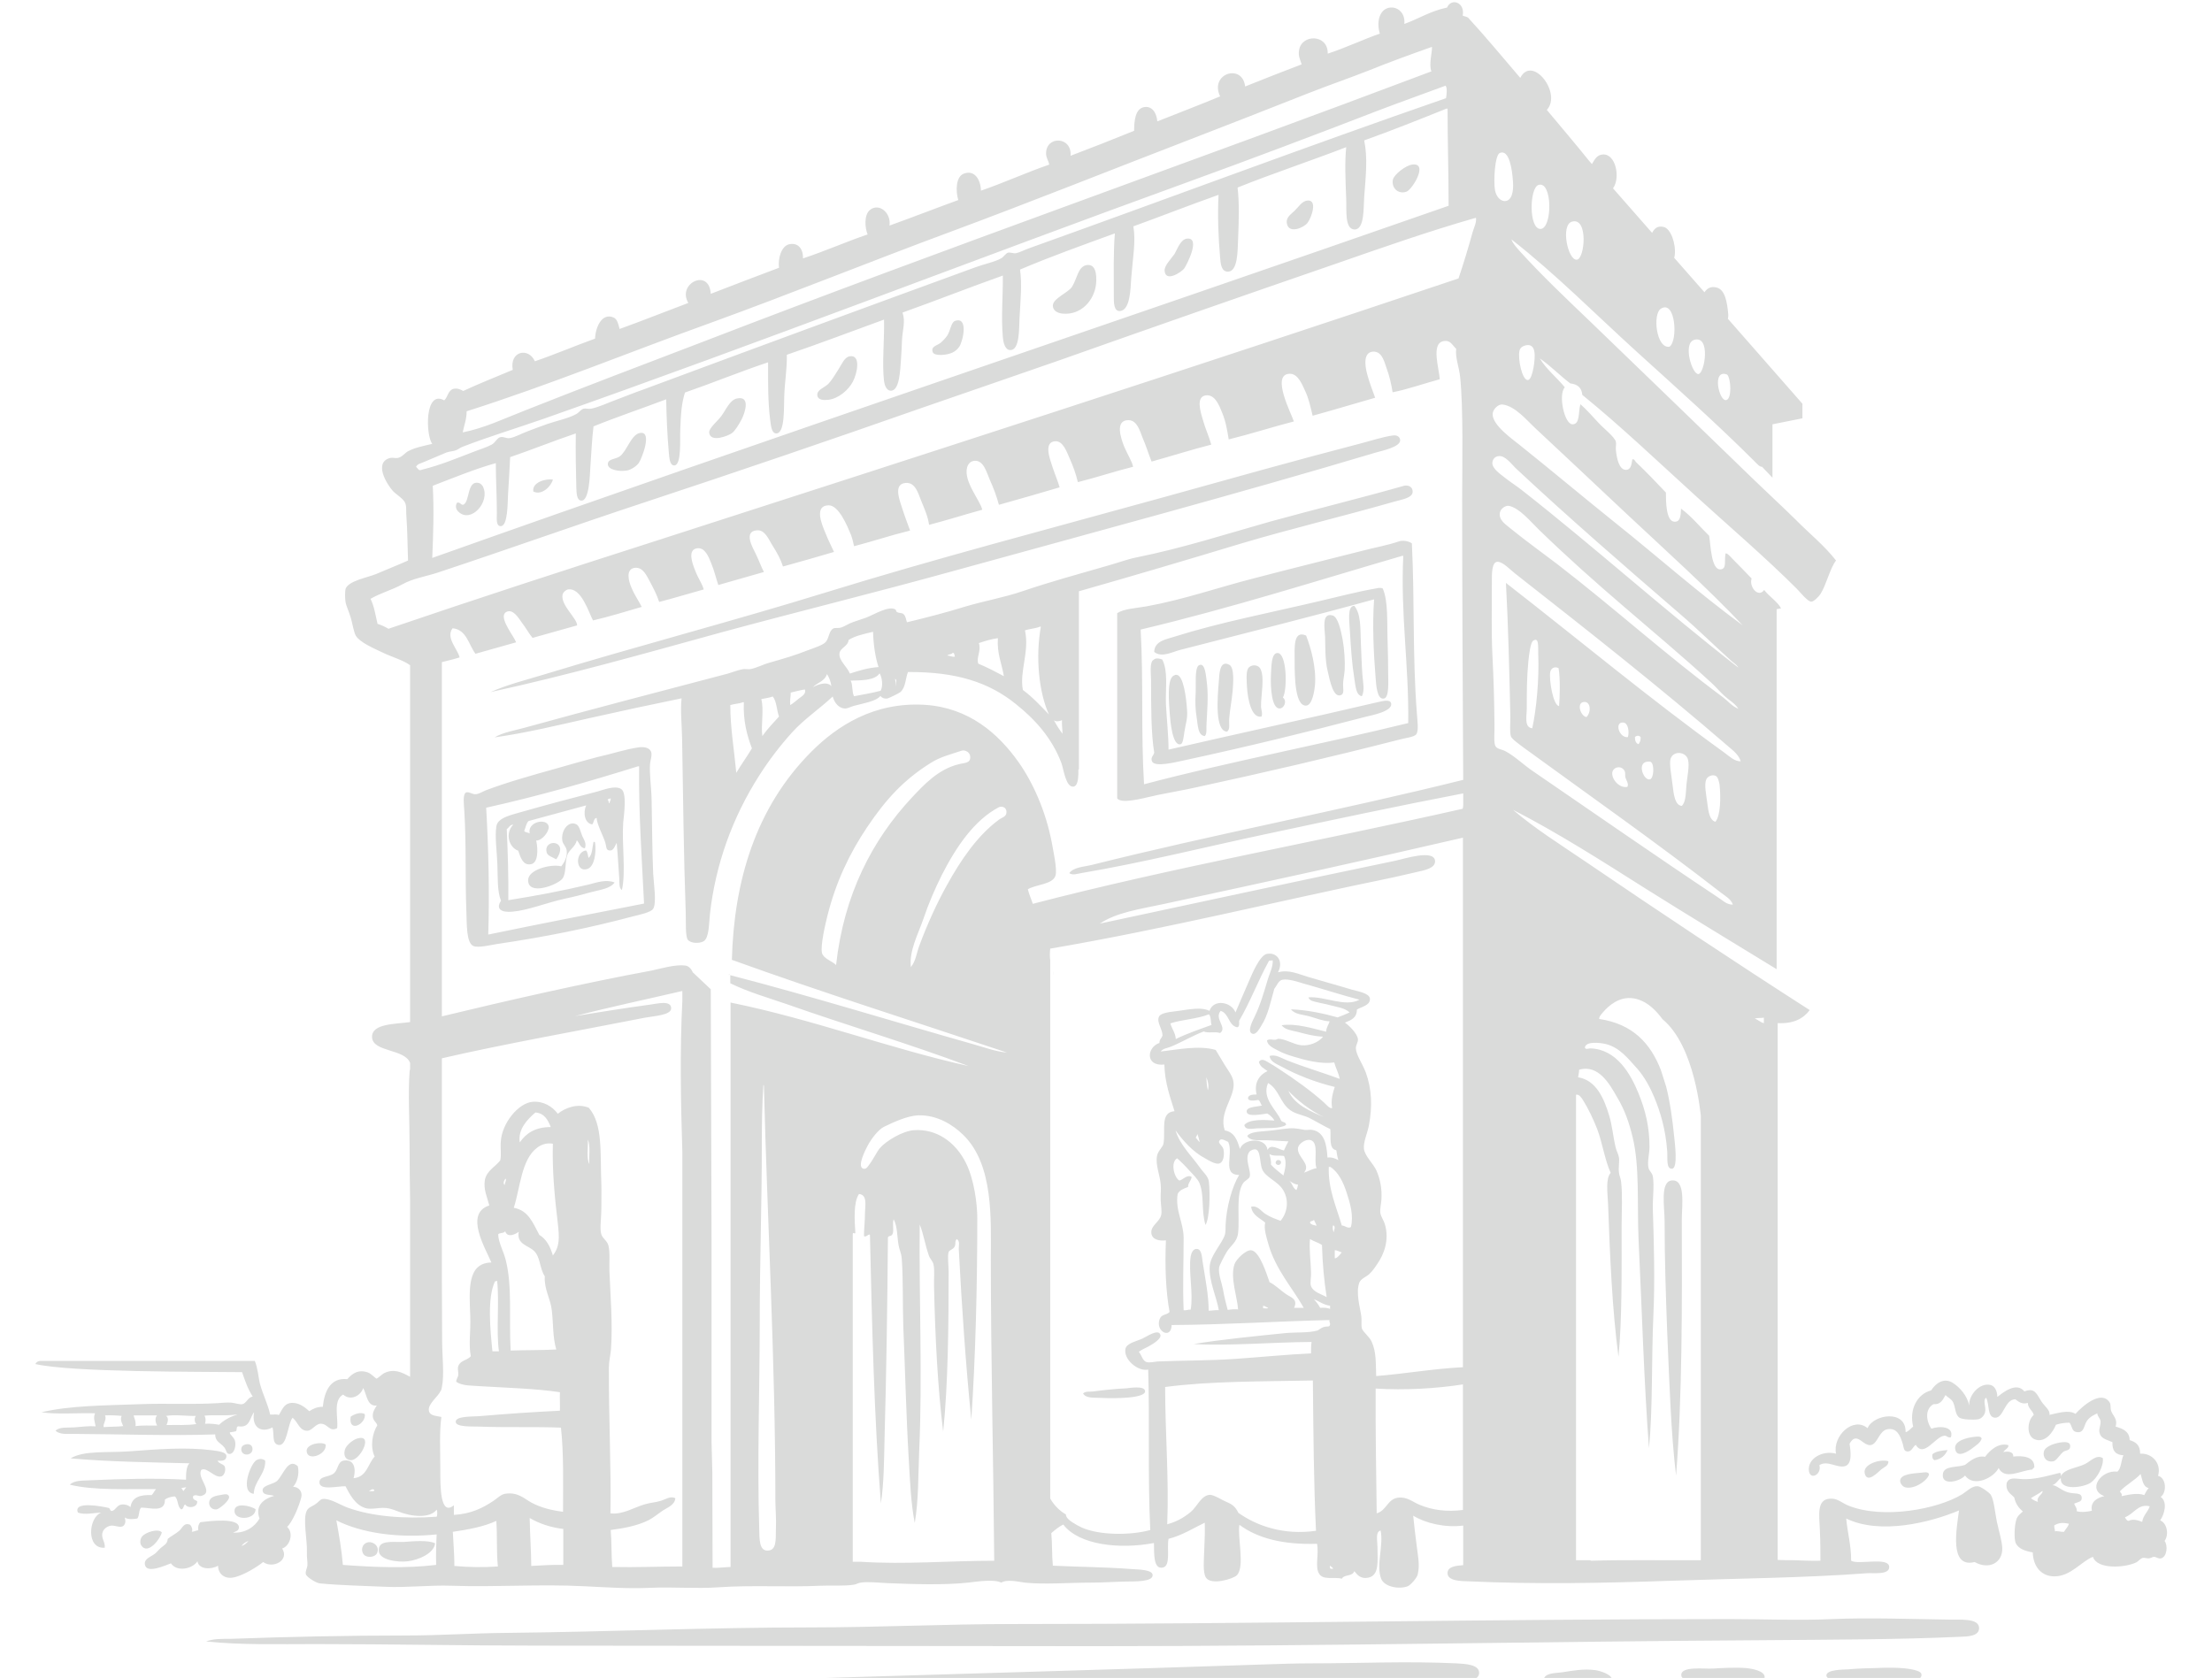 <svg xmlns="http://www.w3.org/2000/svg" xmlns:xlink="http://www.w3.org/1999/xlink" id="Capa_2_00000016068230094506315710000008877439892203606913_" x="0px" y="0px" viewBox="0 0 849 644.2" style="enable-background:new 0 0 849 644.2;" xml:space="preserve"> <style type="text/css"> .st0{fill-rule:evenodd;clip-rule:evenodd;fill:#DADBDA;} </style> <path class="st0" d="M541.9,63.2c6.6-1,0.2,9.6-2.1,10.4c-3.2,1.1-5.8-1.5-5.2-4.6C535.1,66.9,539.5,63.6,541.9,63.2L541.9,63.2z M609.8,61.6l1.2,1.4c1.1-1.8,1.9-3.6,4.3-3.7c4.9-0.2,6.7,9,3.8,13l15,17.1c0.8-1.5,1.9-2.8,4.3-2.3c2.9,0.5,4.9,6.6,4.4,10.8 c0,0.4-0.2,0.7-0.2,1.1l11.6,13.2c1-1.5,2.5-2.4,4.7-1.8c3.2,0.8,4,5.6,4.4,10c0.1,0.7,0,1.4-0.1,2l28.6,32.6v5.6l-11.5,2.3v20.5 l-4-4.2c-0.9,0.1-1.9-1.1-2.9-2.1c-14.2-14.2-29.7-28-44.8-41.7c-16.1-14.6-31.5-30.2-48.5-43.5c0.6,1.7,2,3.1,3.1,4.4 c8.3,9.2,17.9,18.3,27.1,27.1c21,20.2,42,40.6,63.1,61c5.3,5.1,10.7,10.1,15.9,15.2c5.1,5.2,10.9,9.8,15.4,15.6 c-2.3,2.9-3.7,9.3-6,12.9c-0.6,0.9-2.5,2.9-3.5,2.9c-1.4,0-4.3-3.7-5.6-5c-11.9-11.9-25.8-23.8-38.1-35 c-15.1-13.7-29.3-27.3-44.2-39.4c-0.2-2.7-1.8-4.1-4.6-4.4c-4-3-7.5-6.7-11.7-9.6c2.6,4.3,6.5,7.3,9.6,11.1 c-2.6,2.7-0.2,14.1,2.9,14.2c3.1,0.1,2.2-5,3.1-7.7c2,1.7,4.4,4.4,6.9,7.1c1.9,2.1,6.2,5.4,6.7,7.3c0.2,0.8-0.1,2.1,0,3.1 c0.3,3.2,1.2,7.6,3.8,7.7c2.2,0,2.2-2.6,2.5-4c0.7-0.4,1.1,0.7,1.4,1c3.7,3.5,7.9,7.9,11.5,11.7c0,3.3,0,11.1,3.3,11.2 c2.2,0.1,2.4-2.2,2.5-5c3.7,2.6,7.3,7,10.8,10.4c0.6,3.7,0.8,13.2,4.4,12.9c2.5-0.2,1.3-3.6,1.9-6.1c0.5-0.3,1.8,1.1,2.5,1.9 c2.3,2.3,5.2,5.3,7.5,7.7c-1.1,3.2,2.6,7.6,4.8,4.4c1.9,2.5,5.3,4.6,6.5,7.1c-0.6,0-1.1,0.2-1.7,0.3v127.8c0,3.5,0,6.9,0,10.4 c-16.8-10.3-33.7-20.5-50.4-31c-16.6-10.5-33.3-21.2-50.8-30.2c8.5,7.3,18.3,13.4,27.7,19.8c28.2,19.2,57.2,38.5,86.2,57.1 c-2.5,3.3-6.2,5.3-12.3,5v206.1l3.5,0.1l0,0c0.8,0,1.6,0,2.4,0h0h0.1c3.4,0.1,6.7,0.3,10.4,0.2c0-2.9,0-7.1-0.2-11.7 c-0.2-5.8-1.6-12.7,5-12.1c2.1,0.2,3.8,1.8,6.1,2.7c13.1,5.2,34,1.4,43.5-4.4c1.9-1.2,3.8-3.3,6-3.1c1.2,0.1,4.4,2.4,5,3.3 c1.2,1.9,1.6,6.7,2.3,10.2c0.8,3.8,2,7.4,2.1,10.4c0.1,5.5-5.1,8.3-10.6,5.2c-9.9,2.5-6.9-12.9-6-19.8c-11.2,4.7-30.3,9.4-43.3,3.1 c0.5,5.5,1.9,10.1,1.9,16.2c2.7,1.7,14.3-1.6,14.6,2.3c0.2,3.3-6.3,2.3-8.5,2.5c-23.9,1.8-49.9,2-75.6,2.9 c-25.7,0.9-51.1,1.4-77.5,0.2c-2.5-0.1-8.2,0-7.9-3.4c0.2-2.2,3.1-2.6,6-2.8v-15.2c-7,0.9-14.5-0.9-19.2-3.8 c0.4,3.8,0.8,7.4,1.3,11.2c0.4,3.5,1.4,7.8,0.4,11.5c-0.3,1.2-2.7,4-3.8,4.4c-3.4,1.3-9,0.2-10.2-2.9c-2-5.2,1-12.8-0.2-18.5 c-2.1,0.5-1.2,4-1.2,6.4c0,5.2,0.8,10.8-3.5,11.7c-2.9,0.6-4.2-1-5.4-2.5c-0.8,2.2-3.7,1.1-4.8,2.9c-2.9-0.8-7.1,0.7-8.7-1.9 c-1.7-2.7,0-7.3-0.8-11.5c-12.8,0.4-22.7-2-29.8-7.3c-0.8,4.8,2.2,16.2-1,19.4c-1.4,1.4-10,4-11.9,0.8c-1.2-2.1-0.7-6.9-0.6-10.4 c0.2-3.9,0.3-7.6,0.2-10.6c-4,1.9-8.7,4.9-13.9,6.2c-0.7,3.6,0.9,10.3-2.1,11c-3.8,0.9-3.4-5.4-3.5-9.4c-13.2,2.5-28.8,0.8-34.8-7.1 c-1.8,0.9-3.2,2.1-4.6,3.3c0.4,4,0.2,8.5,0.6,12.5c10,0.5,19.7,0.5,30.2,1.3c2.2,0.2,8,0.1,8.1,2.3c0.1,2.7-6.9,2.4-10.6,2.5 c-4.6,0.1-8.5,0.4-12.7,0.4c-9,0-18.3,0.8-25.8,0c-2.3-0.3-6.7-1.4-9,0c-2.8-1.4-9.3-0.4-12.7,0c-9.2,1-21.2,0.6-31,0.2 c-3.6-0.2-7.5-0.6-10.2-0.2c-1,0.1-1.8,0.7-2.7,0.8c-3.8,0.6-8.5,0.2-12.9,0.4c-12.6,0.6-26.2-0.3-39,0.6 c-8.8,0.6-17.7-0.2-26.2,0.2c-8.6,0.4-16.9-0.2-25.2-0.6c-17.3-0.9-34.2,0.4-51-0.2c-8.6-0.3-17.2,0.8-25.6,0.4 c-8.4-0.4-16.7-0.5-25-1.3c-1.4-0.1-5.1-2.4-5.4-3.5c-0.3-1.2,0.6-2.6,0.6-3.5c0.1-1.2-0.3-3-0.2-5c0.2-4.5-1.7-13,0-16 c0.7-1.2,1.5-1.3,3.1-2.3c1.4-0.9,2-2,2.9-2.1c2.8-0.4,7,2.4,9.6,3.3c9.3,3.4,21.7,4.4,34.2,3.5c0.3-0.5,0.3-2.2,0-2.7 c-2.6,3.4-9.6,2.8-15,0.6c-2.1-0.8-3.5-1.3-5.6-1.3c-2,0-4.2,0.6-6.3,0.2c-4.4-1-6.6-5.7-8.1-8.5c-2.8-0.1-10,1.8-10-1.5 c0-2.5,3.7-1.9,5.6-3.5c1.6-1.4,1.4-4.3,3.5-4.8c3.8-0.8,5.2,2.4,4,6.7c5.1-0.4,5.5-5.5,8.1-8.3c-1.8-3.6-0.9-9.1,1-11.9 c-0.1-1.1-1.5-1.7-1.7-3.3c-0.2-1.8,0.7-3.1,1.5-4.4c-3.7,0.5-3.8-4.2-5.2-6.7c-0.9,2.9-4.8,5.1-7.7,2.5c-4,2.2-1.8,8.8-2.3,12.9 c-3,1.6-3.5-1.7-6.3-1.7c-2,0-3.3,2.7-5.2,2.7c-3,0-3.5-3.3-5.6-5c-2,2.5-2,11.3-5.6,10.4c-2.4-0.6-1.4-4.1-2.1-6.7 c-4.3,2.3-8.1,0.1-7.1-5.8c-1.7,2.1-1.5,6.1-6,5.4c-1,0-0.4,1.6-1,1.9c-0.7,0.2-1.5,0.3-2.3,0.4c0,1.2,1.9,1.8,2.1,3.9 c0.2,1.8-0.5,4.3-2.1,4.4c-1.4,0.1-1.2-1.3-2.1-2.5c-1.3-1.7-3.5-2.1-3.5-5c-17.1,0.6-36.3-0.1-54.6-0.2c-2.3,0-5,0.3-6.7-1.2 c1.6-1.6,4.6-1.1,7.3-1.3c2.6-0.2,5.5-0.6,8.1-0.4c-0.3-1.6-1-3.4-0.2-5c-6.7-0.2-14.6,0.5-20.6-0.4c11-2.6,24.2-2.6,37.9-3.1 c9.9-0.4,19.8,0.2,29.8-0.4c1.5-0.1,3.4-0.3,5-0.2c1.5,0.1,3.4,0.8,4.4,0.6c1.6-0.3,2.1-2.7,4-2.9c-2-3.2-2.7-5.5-4.1-9.4 c-16.4-0.2-65.2,0.1-79.3-3.1c0.3-0.8,1-1.1,1.8-1.2h82.4c1.1,2.6,1.4,6.3,1.9,8.5c1.3,4.8,3,7.7,4,12.1c1,0.1,2.6-0.3,3.3,0.2 c1.2-1.8,1.8-4.1,4.2-4.6c3.1-0.6,5.8,1.5,7.5,3.1c1.4-0.9,2.9-1.7,5.2-1.7c0.6-5.9,2.9-11.3,9.4-10.6c2-2.3,4.4-3.9,8.1-2.5 c1,0.4,2.8,2.2,3.1,2.3c0.3,0,2.2-1.7,2.9-2.1c3.7-1.8,6.6-0.5,10,1.4v-67.6c-0.1-7.3-0.2-14.5-0.2-21.6c0-9.8-0.6-19.4,0-27.9 c0-0.3,0.1-0.6,0.2-1v-2.4c-2-5.5-14.4-4.1-14.6-9.9c-0.2-5.3,9.1-5,14.6-5.8V255.4c-2.7-2-6.9-3.1-10.6-4.9 c-3.4-1.6-8.7-3.9-10.2-6.4c-0.8-1.3-1.3-4.6-1.9-6.7c-0.7-2.5-1.8-4.6-2.1-6.4c-0.2-1.4-0.2-3.9,0-4.8c0.9-3.2,8.6-4.5,11.7-5.8 c4.4-1.9,8.3-3.4,12.3-5.2c-0.2-5.6-0.2-11.2-0.6-16.7c-0.2-1.7,0.1-3.8-0.4-5.2c-0.6-1.8-3.5-3.4-4.8-4.8c-2.2-2.4-7.6-11-1-12.7 c1-0.2,2,0.2,2.9,0c1.6-0.3,2.6-1.8,3.8-2.5c2.8-1.5,5.7-2,9.4-2.9c-2.5-3.2-3-20.9,4.6-16.7c1.4-1.2,1.4-3.8,3.5-4.4 c1.3-0.3,2.4,0,3.8,0.8c6.2-2.9,12.6-5.4,19-8.1c-1.3-7.2,6-8.8,8.5-3.3c7.9-2.7,15.3-5.9,23.1-8.7c0.1-4.1,2.5-10.1,7.1-8.1 c1.4,0.6,1.8,2.4,2.3,4.4c8.9-3.2,17.6-6.7,26.4-10c-4.5-7.4,8-13.6,8.6-3.5c8.7-3.4,17.5-6.7,26.2-10c-0.5-3.5,0.9-8.3,3.8-9 c3.4-0.8,5.5,1.6,5.4,5.4c8.5-2.8,16.3-6.3,24.8-9.2c-1-2.4-1.5-7.4,0.9-9.4c3.4-2.8,8.2,1,7.5,6c8.9-3.2,17.6-6.6,26.4-9.8 c-1-3.2-1.1-9.1,2.3-10.2c4-1.4,6.3,2.4,6.4,6.6c9-3.1,17.2-6.9,26.2-10c-0.2-1.4-1.2-2.6-1.2-4.2c-0.1-7,10-6.7,9.4,0.8 c8.2-3.1,16.3-6.3,24.4-9.6c0-4,0.5-8.2,3.5-9c3.1-0.8,5.1,1.8,5.4,5.4c8-3.2,16.2-6.3,24.1-9.6c-4.2-8.8,8.6-12.8,9.6-3.8 c7.2-2.9,14.4-5.7,21.7-8.5c-0.6-1.9-1.4-3.2-1-5.4c0.9-6.3,11.2-6.3,11,1.3c7-2.3,13.2-5.3,20-7.7C528,7.6,530,2.5,534.6,2.9 c2.4,0.2,4.8,2.5,4.4,6.3c5.5-2,10.1-5,16.4-6.3c1.7-3.9,7-1.9,6,3.1c0.7,0.3,1.6,0.4,2.1,0.8c6.9,7.5,13.4,15.4,20,23.1 c4.6-9,16.1,5.9,10.2,12.3C599.1,48.7,604.6,55.1,609.8,61.6L609.8,61.6z M169.6,532.6L169.6,532.6c1-4.8,0.1-11.9,0.1-17.8 c0-7.5-0.1-15.1-0.1-23v-85.5c23.8-5.5,52.1-10.5,78-15.6c3.1-0.6,9.9-0.9,10-3.5c0.1-3.4-5.6-1.8-8.1-1.5 c-9.7,1.3-19.5,2.9-28.8,4.4l0,0c13.4-3.5,27.3-6.4,41-9.6h0.2v3.7c-1,19.4-0.6,38.9,0,58.4v158.8c-9.1,0-17.7,0.4-26.9,0.2 c-0.4-4.6-0.2-9.7-0.6-14.2c5.4-0.7,10.4-1.7,14.6-3.8c1.9-1,3.8-2.6,5.6-3.8c1.8-1.1,4.4-2.1,4.6-4.6c-1.9-1-3.8,0.5-5.6,1 c-1.9,0.6-4,0.7-6,1.3c-4.3,1.2-8.5,4.1-13.3,3.5c0.3-17.7-0.7-37.5-0.6-56c0-2.4,0.6-4.6,0.8-6.9c0.7-9.9-0.2-20.3-0.6-30.2 c-0.1-3.4,0.3-7.1-0.4-9.8c-0.5-1.8-2.2-2.6-2.7-4.2c-0.7-2.1,0-6.1,0-9.6c0-3.4,0.1-7.1,0-9.8c-0.5-11.7,0.7-22.8-4.8-29.2 c-4.3-1.8-9.1,0-11.9,2.3c-2.1-2.8-5.5-4.9-9.6-4.6c-5.5,0.4-11.9,8.2-12.3,15.4c-0.2,2.6,0.3,4.7-0.2,7.1c-1.7,2.3-5.2,3.9-5.9,7.5 c-0.6,3.7,0.9,6.6,1.7,9.8c-9.7,3.1-1.4,16.6,0.8,21.9c-9.4,0.2-8.5,10.5-8.1,20.8c0.2,5.9-0.7,10.6,0.2,15.2 c-1.5,1.7-4,1.5-4.8,3.8c-0.4,1.1,0.1,2.1,0,3.3c-0.1,1.1-0.8,1.6-0.8,2.7c2.5,1.7,6.1,1.4,9.4,1.7c9.8,0.6,21.2,0.9,30.4,2.3 c-0.1,2.3,0.1,5.4,0,7.1c-10.2,0.5-20.6,1.2-31,2.1c-2.5,0.2-8.9-0.1-9,2.1c-0.1,2.2,6.5,1.8,9,1.9c10.1,0.4,21.6,0,31.4,0.4 c1.1,9.9,0.8,21.3,0.8,32.3c-4.7-0.6-8.5-1.6-12.1-3.5c-2.9-1.6-5.3-4.2-10.2-3.4c-1.6,0.3-2.9,1.7-4.4,2.7c-4.2,2.8-8.6,5-15.2,5.4 c0-1.2,0-2.5,0-3.7c-5.3,4.4-5.2-7.5-5.2-13.1c0-8.4-0.4-14.8,0.4-20.8c-2.2-0.5-4.5-0.4-4.8-2.5c-0.4-2.5,3.6-5.4,4.4-7.3 C169.3,533.9,169.5,533.3,169.6,532.6L169.6,532.6z M169.6,390.2V254.2c2.3-0.6,4.6-1.1,6.8-1.8c-0.8-3.4-5.4-7.5-2.7-11.2 c5.4,0.5,6.2,6.4,8.8,9.8c5.1-1.5,10.5-2.9,15.6-4.4c-0.6-1.5-1.9-3.2-3.1-5.4c-0.8-1.5-2.9-5.1-0.6-6.3c2.5-1.2,4.6,2.3,5.8,4 c1.7,2.2,2.7,4.2,4.2,6c5.7-1.6,11.4-3.2,17.1-4.8c0.1-2.6-6.3-7.7-5.6-11.7c0.2-1,1.2-1.9,2.1-2.1c5.1-0.8,7.9,8.7,9.6,11.9 c6.4-1.5,12.5-3.4,18.7-5.2c-0.9-1.9-2.7-4.4-3.9-7.3c-1.2-2.7-2.3-7.2,1.2-7.7c3.3-0.4,4.7,3.3,5.9,5.4c1.5,2.8,2.6,5,3.5,7.7 c5.8-1.5,11.3-3.2,17.1-4.8c-0.6-2.3-2.1-4.1-3.3-7.3c-1-2.5-3.1-8,0.8-8.5c3-0.4,4.4,3.3,5.4,5.8c1.2,2.9,1.8,5.7,2.7,8.3 c5.8-1.7,11.7-3.3,17.5-5c-1-1.9-1.8-4.2-3.1-6.9c-1.3-2.6-4.8-8.7,0.4-9.1c3.2-0.3,4.6,3.7,6.1,6c1.7,2.7,3,5,3.9,7.9 c6.6-1.8,13.1-3.7,19.6-5.6c-0.9-2-2.2-4.5-3.3-7.3c-1.4-3.3-4.4-10.5,1.2-10.6c4-0.1,7.3,8.2,8.6,11.3c0.5,1.3,0.9,2.9,1.2,4.4 c7.3-1.9,14.1-4.2,21.5-6c-1-2.7-2.3-6.2-3.5-10c-1-3.1-2.5-8,1.9-8.3c3.6-0.2,4.7,3.9,5.8,6.7c1.3,3.2,2.6,6,3.1,9.4 c6.9-1.8,13.5-3.9,20.4-5.8c-0.7-3.5-7.3-10.9-5.8-16.3c0.4-1.4,1.4-2.4,2.9-2.5c3.5-0.2,4.6,4.6,5.8,7.3c1.5,3.3,2.6,6.3,3.5,9.6 c7.8-2.2,15.6-4.4,23.3-6.7c-0.6-2.2-1.7-4.7-2.7-7.7c-1-3.1-3.6-9.7,1-10c3.1-0.2,4.5,4.3,5.6,6.7c1.4,3.2,2.3,5.7,3.1,9 c7.2-1.8,14-4.1,21.2-5.9c-0.4-2.1-2.1-4.6-3.4-7.7c-1.3-3.2-3.7-10.3,1.7-10.2c3.3,0.1,4.3,4.2,5.4,6.9c1.4,3.2,2.2,6.1,3.4,9 c7.6-2.1,15.1-4.5,22.9-6.5c-0.9-3.3-2.3-6.1-3.3-9.8c-0.9-3-2.6-8.6,1.2-9.1c3.5-0.5,5.2,3.9,6.3,6.7c1.4,3.4,1.9,6.6,2.5,10.2 c8.5-2.1,16.5-4.7,25-6.9c-0.8-2.7-8.9-18-1.7-18.3c3.2-0.2,4.9,4.1,6,6.5c1.5,3.2,2.1,6.3,2.9,9.6c8.1-2.2,15.9-4.6,24-6.9 c-1-2.9-2.2-5.7-3.1-9.2c-0.9-3.4-1.4-8.3,2.3-8.5c3.4-0.2,4.3,3.8,5.2,6.4c1.1,3,1.8,6,2.3,9.2c5.7-1.1,12.2-3.4,18.1-5 c-0.2-4-3.4-13.6,1.3-14.6c2.9-0.6,3.4,1.5,5,2.9c-0.4,3.4,1.1,7,1.5,10.6c1.3,12.3,0.8,33.7,0.8,47l0,0c0,35.1,0.2,72.7,0.4,107.9 c-46.5,11.6-95.7,20.9-142.7,32.7c-2.9,0.7-6.8,0.8-8.5,3.1c1.3,1,3.2,0.2,4.6,0c23.7-4,47.4-10,71-15c25.3-5.4,50.6-10.8,75.6-15.6 c0,0.7,0,1.4,0,2.2v2.4c0,0.5-0.1,0.9-0.2,1.3c-54.7,12.4-111.7,22.6-165,36.5c-0.6-1.9-1.4-3.5-1.9-5.6c3.2-1.9,9.5-1.8,10.6-5.2 c0.8-2.4-1-10.2-1.4-12.7c-2.3-12-7.2-23-12.7-30.8c-7.9-11.2-19.2-21-36-22.1c-19.6-1.2-33.8,8.2-43.5,17.9 c-21.6,21.6-29.8,50-30.6,80c34.6,12.5,70.4,23.8,105.6,35.6c-4.6-0.4-8.9-2.1-13.3-3.3c-30.4-8.6-61.6-18.3-92.9-26.4v3.1 c6.9,3.4,14.4,5.5,21.9,8.1c22.7,8,47,15.2,69.6,23.7c-30.9-6.9-59.5-17.9-91.4-24.4v216.7l-1.9,0.1c-1.6,0.1-3.2,0.3-5,0.2 l-0.1-36.8c-0.1-3.8-0.2-7.6-0.3-11.4v-77.2l-0.3-96.7l0,0l-6.9-6.5c-0.6-1.4-1.6-2.4-2.8-2.6c-3.7-0.5-8.9,1-12.9,1.9 C224.2,377.4,194,384.3,169.6,390.2L169.6,390.2z M414.1,297.4L414.1,297.4L414.1,297.4L414.1,297.4z M414.1,295.4v-63.3V227 c21.1-6,41-11.9,62.5-18.4c18.8-5.6,39-10.4,58.5-16c2.8-0.8,7.1-1.4,7.1-3.8c0-2.3-2.2-2.6-3.3-2.3c-16.9,4.8-34.1,9-51.2,13.7 c-17,4.8-34,10.3-51.5,13.8c-3.5,0.7-7.2,2.1-10.8,3.1c-11.1,3.2-22.1,6.2-32.7,9.8c-7.3,2.5-14.9,3.8-22.3,6 c-7.4,2.3-14.8,4.2-22.3,6c-0.4-1-0.4-2.3-1.3-3.1c-0.6-0.6-1.5-0.3-2.5-0.8c-0.4-0.2-0.4-0.9-0.6-1c-2.6-1.6-8.3,2-11.2,3.1 c-1.6,0.6-3.4,1.1-5,1.7c-1.8,0.6-3.3,1.7-4.6,2.1c-1.3,0.4-2.5,0-3.1,0.4c-1.7,1-1.5,3.6-2.9,5.2c-1.1,1.2-4.3,2.2-6.7,3.1 c-5.3,2.1-9.6,3.3-14.8,4.8c-2.6,0.7-5.1,2.1-7.5,2.5c-0.8,0.1-1.9-0.1-2.7,0c-1.8,0.3-3.8,1.1-5.8,1.7 c-26.2,6.9-52.8,13.8-78.1,20.8c-3.9,1.1-8.1,1.7-11.5,3.7c12.1-1.7,24-4.6,36-7.3c12-2.7,24.1-5.3,35.8-7.7 c-0.5,4.6,0.1,10.1,0.2,15.4c0.4,22.7,0.6,44.8,1.4,67.1c0.1,3.1-0.2,8.9,0.8,10.2c1.1,1.4,4.4,1.5,6,0.6c2.2-1.2,2.1-6.9,2.5-10.6 c2.1-18.8,8.6-36.9,18.8-52.9c3.8-6,8.1-11.6,12.7-16.7c4.7-5.2,10.5-9,15.6-13.8c0.6,2.3,2.3,4.5,4.6,4.6c1,0.1,2.4-0.7,3.5-1 c3.6-1,8.5-1.7,10.2-3.8c0.6,0.7,1.4,1.1,2.5,1c0.8-0.1,4.9-2.2,5.2-2.5c2.1-1.9,1.9-5.3,2.9-7.7c18.5-0.1,31,3.9,41.4,12.3 c7.4,5.9,13.9,13.1,17.5,22.7c0.9,2.6,1.7,9.3,4.6,9c1.5-0.2,1.8-2.5,1.9-4.8V295.4z M280.1,374l-0.2,0c-0.1,0.1-0.2,0.2-0.2,0.3 L280.1,374z M561.5,321.6v203.3c-11.7,0.6-22,2.5-33.3,3.4c-0.2-5,0.1-9.1-1.7-13.1c-0.8-2-3.3-3.7-3.8-5.2c-0.3-1.2,0-3.1-0.2-4.6 c-0.4-3.2-2.2-8.9-0.8-12.9c0.6-1.6,2.7-2.3,3.8-3.3c1.4-1.3,2.5-3,3.1-3.9c2.5-3.6,4.8-9.2,2.9-15.4c-0.4-1.4-1.4-2.6-1.7-4.2 c-0.2-1.6,0.3-3.5,0.4-5c0.3-4.4-0.5-8.1-1.9-11.3c-1.3-2.8-4.4-5.5-4.8-8.3c-0.3-2.6,1.3-5.9,1.9-9c1.4-7.3,1.1-14.1-1.2-20.4 c-1.3-3.4-3.7-6.7-3.8-9.2c0-1.4,0.9-2.4,0.8-3.5c-0.2-2.2-3.3-5.2-5-6.4c2.3-0.9,4.6-1.8,4.6-5c1.4-1,5.2-1.5,5-4.2 c-0.2-2.1-4.6-2.8-7.1-3.5c-5.9-1.8-10.8-3.1-16.5-4.8c-3.8-1.1-7.5-3-11.7-1.8c2.2-4.1-0.2-7.8-4.2-7.1c-2.8,0.5-5.8,7.9-6.9,10.4 c-2.1,4.9-3.7,8.5-5.2,12.1c-1.5-4-8.3-5.4-10-0.6c-2.8-1.5-7.2-0.7-11.9,0c-2.8,0.4-6.8,0.6-7.5,2.3c-0.9,2.1,1.3,4.5,1.4,7.1 c-0.3,1.1-1.2,1.5-1.2,2.9c-4.9,1.7-5.5,9.1,1.9,8.3c0.2,7.1,2.2,12.4,3.9,17.9c-5.6,0.5-3.4,7-4.2,12.3c-0.2,1.5-2.1,2.8-2.5,4.8 c-0.7,3.5,1.1,7.3,1.4,11c0.2,1.8-0.1,4,0,6.1c0.1,2.1,0.5,4.2,0.2,5.6c-0.6,2.8-4,4-3.8,6.9c0.2,2.6,2.9,3.2,5.6,2.9 c-0.4,9.8-0.1,19.2,1.4,27.5c-1.2,1.3-3,0.7-3.8,2.7c-1.8,4.8,4.5,8,4.6,2.3c20.5-0.1,41.7-1.5,60.6-1.9c-0.2,0.7,0.3,1.1,0.2,1.7 c-0.2,1.2-0.9,0.5-2.5,1c-1,0.3-1.8,1.1-2.3,1.3c-3.5,1-7.9,0.6-12.3,1c-10.9,1.1-25.1,2.5-35.2,4.2c12.8,0.8,30.4-0.7,45.2-0.8 c-0.2,1.4-0.2,2.8-0.2,4.4c-9.1,0.4-18.9,1.4-29,2.1c-10.2,0.7-20.4,0.6-30,1c-1.2,0.1-3,0.6-4.2,0.2c-1.5-0.5-1.8-2.7-2.9-3.9 c1.4-1.1,2.9-1.5,4.8-2.7c0.5-0.3,3.9-2.3,3.5-3.8c-0.7-2.6-5.5,0.8-6.9,1.4c-2.1,1-5.9,1.7-6.5,3.8c-1,4.1,4.8,9,8.7,8.1 c0.6,19.5-0.2,41.5,0.8,61.6c-7.5,2.1-19.6,2.1-26.4-1c-2.1-1-5.3-2.8-5.8-4.2c-0.1-0.2-0.2-0.5-0.2-0.8c-4-2.2-6-6.1-6-6.1V368.8 c-0.2-1.4-0.2-3,0-4.6c45-7.7,87-18.2,131.4-27.3c2.9-0.6,5.5-1.3,9.2-2.1c3.2-0.7,7.2-1.5,7.1-4.2c-0.2-4.7-12.1-0.8-15-0.2 c-37.4,7.8-76.5,16.2-113.7,24.2c6.5-4.3,15-5.5,24.4-7.5l0,0C484.6,338.9,524.9,330.1,561.5,321.6L561.5,321.6z M404.4,374.4 c0-0.5,0-1-0.1-1.5L404.4,374.4z M561.5,531.5v48.2c-6.1,0.8-11.7,0.1-16.7-2c-2.5-1-4.8-3.2-8.3-2.7c-4,0.6-4.3,4.9-8.1,6 c-0.2-16.2-0.5-31.7-0.4-47.9l0,0C539.2,533.8,551.3,533.1,561.5,531.5L561.5,531.5z M501.7,77c4-0.5,1.9,6.1,0.2,8.5 c-1.4,1.9-7,4.3-7.9,0.6c-0.7-2.6,1.5-3.8,2.9-5.2C498.4,79.5,499.6,77.3,501.7,77L501.7,77z M455.7,91.6c5.2-0.4-0.2,10.1-1.2,11.5 c-1.1,1.4-7.1,5.4-7.5,0.9c-0.2-2,2.5-4.6,3.8-6.5C452.1,95.2,453.2,91.8,455.7,91.6L455.7,91.6z M416.9,101.8 c3.6-0.7,4.1,3.4,3.8,7.1c-0.6,6.2-5.6,12.2-12.9,11.5c-1.9-0.2-3.7-1.1-3.7-3.1c0-2.7,5.8-4.9,7.3-7.1 C413.4,107.1,413.7,102.5,416.9,101.8L416.9,101.8z M366.3,123.3c5.5-2.2,3.4,7.5,1.9,9.8c-0.6,0.9-1.6,1.8-2.7,2.3 c-2.2,1-6.9,1.4-7.5-0.2c-0.8-2.2,1.6-2.5,2.9-3.5c0.9-0.7,2.1-2,2.7-2.9C364.8,126.8,365,124.2,366.3,123.3L366.3,123.3z M326.1,136.8c4.4-0.8,3,6.5,1.2,9.8c-1.6,3-5.3,6.4-9.4,6.9c-1.7,0.2-4,0.1-4.2-1.7c-0.2-2.2,2.5-2.8,4.2-4.4 c1.2-1.2,2.6-3.5,3.8-5.4C323,140,324.1,137.1,326.1,136.8L326.1,136.8z M282.8,153c5.3-1.2,3.2,5.3,1.9,7.9c-1,1.9-2.6,4.6-3.8,5.4 c-1.3,1-8.3,3.8-8.7-0.2c-0.2-1.7,3.3-4.5,4.6-6.3C278.8,157.1,280.1,153.6,282.8,153L282.8,153z M245.8,166.2 c4.6-0.6,0.6,9.7-0.6,11.5c-0.8,1.2-2.9,2.6-4.4,2.9c-3,0.6-7.4-0.2-7.5-2.3c-0.1-2.2,2.9-1.9,4.6-3.1 C240.7,173.1,242.3,166.6,245.8,166.2L245.8,166.2z M188.3,265.7c6.7-3,13.9-4.7,21-6.9c35.1-10.7,71.9-20.3,107.5-31.3 c42.4-13.1,86.1-24.5,129.8-36.6c24.8-6.9,50.8-14.2,76.2-20.8c3.8-1,8.1-2.4,11.7-2.9c1.8-0.3,2.8,0.6,2.9,1.7 c0.3,2.7-7.2,4.2-9.2,4.8c-53.9,16.1-108.6,30.7-163.3,45.8c-29.3,8.1-59.4,15.5-88.1,23.3C247.4,250.9,218.1,259.2,188.3,265.7 L188.3,265.7z M212.2,184.1c-0.5,2.4-4.2,6.3-7.5,4.6C204.1,185.1,209.6,183.7,212.2,184.1L212.2,184.1z M175.4,193 c1.3-0.3,1.3,0.8,2.3,0.8c2.8-0.8,1.3-9.8,6.3-8.3c0.6,0.2,1.4,1.2,1.4,1.4c2.8,5.9-4.7,14.1-9.4,9.6 C175.3,195.9,174.5,194.6,175.4,193L175.4,193z M541.9,208.6c1.1,22.6,0.2,42.7,1.9,65c0.2,3,0.8,6.9-0.2,8.3 c-0.8,1.1-4.2,1.4-6.7,2.1c-26.6,6.8-50.7,12.4-77.9,18.3c-4.4,1-9.3,1.8-14.6,2.9c-4,0.8-12,3.2-14.8,1.9c-0.3-0.1-0.6-0.3-0.8-0.6 v-71.1c2.6-1.7,7.2-1.9,11.2-2.6c14.4-2.6,28-7.4,41.4-10.8c14.1-3.7,27.6-7,41.7-10.6c4.6-1.2,9.2-2,13.7-3.5 C538.3,207.3,540.6,207.7,541.9,208.6L541.9,208.6z M530.7,225.9c2.2,4.9,1.6,13,1.9,21c0.1,3.1,0.2,7.7,0.2,11.5 c0,3.2,0.5,9.5-1.7,9.8c-2.6,0.4-2.9-5.3-3.1-7.7c-0.8-9.8-1.3-20.8-0.6-30.4c-24.2,6.7-49.2,12.9-74.4,19.4 c-3.1,0.8-7.1,3.1-10,0.8c0.1-4.4,5-4.9,7.9-5.9c17.1-5.4,36.3-9.1,55-13.5c7.7-1.8,15.3-3.8,22.3-5 C528.7,225.8,529.6,225.5,530.7,225.9L530.7,225.9z M519.8,232.6c2.6,3.1,2.3,8.7,2.5,13.7c0.2,4.2,0.3,8.6,0.6,12.7 c0.2,2.9,1,6-0.2,8.3c-2.3-0.5-2.4-3.8-2.9-6.9c-0.9-5.5-1.3-11.5-1.7-18.3C518,239.1,516.9,232.6,519.8,232.6L519.8,232.6z M515,266.7c-3.2,1.9-4.6-5.5-5.4-9c-1.1-4.3-0.9-10.2-1-13.1c-0.1-3-1.5-9.6,2.9-8.3c2.1,0.6,3.2,6,3.8,9.1c0.7,3.8,1,8.7,0.8,11.9 c-0.1,1.6-0.6,3.9-0.6,5.2C515.4,264.2,516,265.9,515,266.7L515,266.7z M501.3,244c1.8,4.6,4,12.3,3.4,19.2c-0.2,1.9-1,7.6-3.4,7.7 c-4.3,0.2-4.4-11.2-4.4-17.1C496.9,248.6,496.3,241.8,501.3,244L501.3,244z M492.4,267.8c1.7,1.3,0.5,4.2-1.3,4.2 c-3,0-3.5-8-3.3-12.7c0.2-3.5,0.1-8.5,2.5-8.6C493.9,250.6,494.2,264.6,492.4,267.8L492.4,267.8z M446.1,253.2 c2.3,4.6,1.2,11,1.4,17.1c0.3,5.8,1,12,1,17.5c26.4-6.1,53.8-12,80.6-18.3c1.5-0.3,4.3-1.1,4.8,0.4c1,3.2-7.8,4.8-9.4,5.2 c-23,6-45.8,11.6-70.4,16.9c-2.9,0.6-10.7,2.6-11.9,0.4c-0.8-1.6,0.8-2.6,0.8-3.5c-1.2-7.1-1.2-17.9-1.2-27.5c0-2.7-0.7-7.3,1-8.1 C443.6,252.4,445.4,252.9,446.1,253.2L446.1,253.2z M462.4,282.6c-2.7-0.3-2.6-4.1-3.1-7.1c-0.5-3-0.6-6.1-0.4-9.1 c0.2-3.6-0.4-9.1,1-10.8c2.7-2,3,4.1,3.4,7.3c0.5,5,0,10.3-0.2,14.6C462.9,279.4,463.4,281.7,462.4,282.6L462.4,282.6z M470.9,280.9 c-4.7-0.3-3.6-13.3-3.1-19.2c0.2-3,0.3-8.4,4-6.5c2.1,1.1,1.5,7.4,1.3,10.2c-0.4,3.9-1.1,7.6-1.3,10.4 C471.6,277.8,472.3,280.1,470.9,280.9L470.9,280.9z M484.2,275.1c-3.8,0.8-5.3-6.4-5.6-11.5c-0.1-2-0.4-5.5,0.4-6.9 c1-1.7,3.7-1.6,4.6-0.2c2,3.1,0.3,10.7,0.4,14.6C484,272.5,484.7,273.7,484.2,275.1L484.2,275.1z M450.7,259.3 c0.3-0.1,0.3-0.3,1-0.2c2.6,0.4,3.6,9,3.9,13.3c0.3,3.6-0.5,5.2-1,8.5c-0.3,1.9-0.5,4.5-1.4,4.8c-3.2,1-4-8.8-4.2-11.3 C448.7,270.2,447.7,260.2,450.7,259.3L450.7,259.3z M245.3,286.9c2-0.2,3.9,0.1,4.6,1.7c0.5,1.3-0.3,3.4-0.4,4.6 c-0.3,3.9,0.5,8.9,0.6,13.9c0.2,9.3,0.2,18.8,0.6,28.3c0.2,3.8,1.4,11.3,0,13.5c-0.8,1.4-5.7,2.4-7.7,2.9 c-16.9,4.5-33.7,7.9-52.1,10.6c-2.6,0.4-7.3,1.6-9.2,0.8c-2.8-1.2-2.5-8.6-2.7-13.3c-0.5-12.9,0-25.8-0.8-38.7 c-0.1-2-0.7-6.1,0.6-6.9c1-0.6,2.5,0.8,3.9,0.6c1.1-0.1,2.4-0.9,3.8-1.5c8.2-3.1,18.2-5.9,26.8-8.3c5.2-1.5,10.5-3,15.8-4.4 C234.6,289.5,240.2,287.6,245.3,286.9L245.3,286.9z M238.7,341.7c-1.2-0.8-0.9-2.7-1-4.2c-0.3-4.2-0.6-9.6-1-13.9 c-0.8,1.3-1.2,3.2-2.9,2.9c-1.3-0.2-1-1.5-1.5-3.1c-0.8-2.5-3.3-7.2-3.3-9.4c-1.2,0.2-1,1.8-1.7,2.5c-2.9-0.4-3.6-4.5-2.3-7.3 c-7.4,2-14.7,4-22.1,6c-1,0.9-1.1,2.5-1.7,3.8c0.4,0.7,1.5,0.5,2.1,1c-1-4.6,6.7-6.1,7.3-2.7c0.3,1.8-2.5,5.5-4.8,5.4 c0.7,3.1,0.9,8.7-2.1,9.1c-3,0.5-3.9-2.6-4.8-5.2c-3.5-1.2-5.2-6.6-1.9-10c-1.4,0-1.6,1.2-2.5,1.7c0.4,8.9,0.7,17.9,0.6,27.3 c10.6-1.7,20.8-3.6,30.8-6c3.2-0.8,6.7-2.1,10-0.8c-1.7,2.4-5.6,2.8-9,3.7c-3.2,0.9-6.6,1.8-10,2.5c-7.3,1.6-14.2,4.5-20.2,5 c-4.1,0.4-6.6-0.9-4.4-4.2c-1.5-3.6-1.2-8.9-1.4-14.1c-0.2-5-1-10.5-0.4-14.4c0.5-3.7,6.7-4.6,10.8-5.9c9.5-2.7,18.2-5,27.9-7.5 c2.3-0.6,6.8-2.5,9.2-1c2.3,1.4,1.1,9.7,0.8,12.9C238.6,324.1,240.3,334.5,238.7,341.7L238.7,341.7z M224.5,325.7 c-1.9-0.2-2.1-2.1-3.1-3.1c-0.6,2.6-3,3.6-3.7,5.8c-0.9,2.6-0.3,7.1-1.9,9c-2,2.4-13,6.6-13.1,0.6c-0.1-4.2,8.9-6.4,12.7-5.4 c1.3-1.6,2.4-3.7,2.1-6.1c-0.2-1.6-1.5-2.3-1.7-3.9c-0.5-4.2,2.8-7.8,5.6-6c1,0.6,1.5,3,2.1,4.4 C224.1,322.4,225.2,323.6,224.5,325.7L224.5,325.7z M227.8,323.2c0.3-0.1,0.4,0.2,0.6,0.2c0.5,4-0.2,9.2-2.9,10.2 c-4.6,1.6-4.9-6.5-0.6-7.1c0.7,0.6,0.7,2,1,2.9C227.4,328.1,227.3,325.4,227.8,323.2L227.8,323.2z M213.5,329.9 c-1.4-0.8-3.4-1.3-3.7-2.7c-1-4,4.6-4.8,5.2-1.5C215.1,327,214.5,328.6,213.5,329.9L213.5,329.9z M491.7,446.1 c0,1.4-1.7,1.5-2.1,0.4C489.6,445.1,491.3,445,491.7,446.1L491.7,446.1z M643.3,566.5c-2-16.7-2.5-34.6-3.4-55 c-0.5-13.7-1-27.4-1-42.7c0-5.4-1.8-15.1,2.7-15.6c5.5-0.6,3.9,9.8,3.9,15C645.6,500.7,645.7,536.3,643.3,566.5L643.3,566.5z M755.8,539.6c-0.2-4,4-8.8,8.1-7.9c1.6,0.3,2.7,2.2,2.7,4.6c2-1.5,7.3-6,10.4-2.1c4-1.6,4.7,1,6.5,3.8c1.2,1.9,3.5,3.4,3.1,5.2 c3-0.6,7.3-2.1,10-0.4c2.7-3,9.9-9.3,13.1-4.4c0.6,0.9,0.2,2,0.6,3.3c0.6,1.8,2.6,3,1.7,6c2.8,0.8,5.3,1.8,5.4,5.2 c2.4,0.7,4.1,2,4,5.2c4.5-0.3,8.3,3.6,6.9,8.5c3.1,0.7,3.5,6.3,1,8.1c2.8,1.9,1.4,6.8-0.2,9c2.6,1,3.5,5.4,1.7,7.9 c1.3,1.7,1,6.1-1.4,6.7c-1.1,0.2-1.8-0.6-2.7-0.6c-0.5,0-1.3,0.6-2.1,0.6c-0.6,0-1.6-0.3-2.1-0.2c-1,0.2-1.6,1.2-2.5,1.7 c-4.2,2.1-15.1,2.9-16.7-2.1c-4.4,1.7-8.5,7.5-14.8,7.5c-4.8,0-8.1-3.5-8.3-9.2c-3.2-0.6-5.4-1.4-6.5-3.5c-0.7-1.4-0.6-6.6,0.2-9.1 c0.4-1.4,1.6-2.3,2.5-3.1c-1.6-1.4-2.8-3-3.3-5.4c-1.4-1.5-3.4-2.3-2.9-5.6c0.9-2.1,2.8-1.7,5.2-1.5c5.3,0.5,10.7-1.3,15-2.3 c0.7-0.1,0.6,0.6,0.6,1.2c1.4-2.8,5.8-3,9.2-4.6c2.4-1.2,4.4-3.8,6.9-2.3c0.4,3.1-2.2,7.7-4.6,9.4c-2.5,1.8-12,3.4-11.5-1.7 c-0.8,0.3-1.8,2.3-3.3,2.7c1.5-0.1,3.5,2,5.9,2.7c2.4,0.8,5.3-0.1,5.4,2.1c0.1,1.7-1.5,1.6-2.9,2.3c0.3,1,1.1,1.5,1,2.9 c1.8,0.5,4.2,0.2,5.8-0.2c-0.7-3.4,2-5,4.8-5.6c-6.8-2.5-1.2-10.2,5-9.4c1.5-1.3,1.4-4.3,2.3-6.3c-2.9-0.1-4.4-1.7-4.2-5 c-2.5-1.2-4.5-1.3-5-3.8c-0.3-1.4,0.6-2.8,0.4-4.4c-0.2-1.1-1.3-1.9-1.2-2.9c-1.1,0.6-2.7,1.1-4,2.9c-1.3,1.9-1,5.1-4.4,4.2 c-1.4-0.4-1.3-2.3-2.3-3.5c-2,0-3.7,0.3-5.2,0.8c-1.2,3-4.2,7.1-8.1,5.6c-3.3-1.2-3-7.2-0.4-9.4c-0.5-1.8-2.2-2.4-2.3-4.6 c-2.2,0.7-3.6-0.5-4.8-1.4c-4.1,0.1-4.4,7.1-7.7,7.1c-3.2-0.1-2.1-5.2-3.5-7.7c-1.4,1.1,0.1,3.5-0.4,5.6c-0.2,1-1.3,2.5-2.7,2.7 c-1.9,0.3-6,0.1-7.1-0.6c-1.8-1.2-1.5-4.1-2.5-6c-0.8-1.4-1.8-1.6-2.9-2.7c-1,1.7-1.7,3.7-4.6,3.5c-3.3,1.8-2.9,6.4-0.8,9.4 c3-1.1,8.8-1,7.5,3.3c-1.3,0.3-1.5-0.7-2.5-0.6c-3.4,0.2-7.9,8.7-11,3.5c-1.2,0.8-1.6,2.9-3.5,2.5c-1.2-0.2-1.1-1.6-1.5-2.9 c-0.9-2.9-2.1-6.2-5.8-5.6c-4.2,0.6-3.9,9.1-9.4,5c-1.8-1.4-3.5-2.6-5.2,0.6c0.5,3.4,1,7.8-1.8,8.6c-3,0.8-6.7-2.4-9.8-0.4 c1,3.5-3.4,5.9-4,2.3c-0.7-4.8,5.2-8.1,10.4-6.7c-1.4-6.8,6.6-14.4,12.1-9.8c2.2-5.3,14.8-7.3,14.6,1.5c0.9,0,2-1.4,2.9-2.1 c-1.6-6.5,1.5-12.5,6.9-13.9c1.8-2.8,4.9-5,8.3-2.9C752.2,532.6,755.1,535.9,755.8,539.6L755.8,539.6z M415.7,535 c0.9-1,2.6-0.6,4-0.8c3.7-0.5,8.3-1,12.7-1.2c1.1-0.1,6.8-1.1,7.1,1c0.4,3-12.3,2.9-16.5,2.7C420,536.5,416.9,537,415.7,535 L415.7,535z M140,542.9c0.7,3.7-6.4,7.5-5.4,1C135.6,543.1,138.3,541.9,140,542.9L140,542.9z M760.6,552.3c-0.5,1.6-1.9,2.4-3.3,3.5 c-1.5,1.2-6.5,4.6-6.9,0.2c-0.2-2.9,4.6-4.1,7.7-4.4C759.4,551.5,760.3,551.4,760.6,552.3L760.6,552.3z M137.9,552.1 c5.2-0.9,0.2,8.7-3.3,8.5c-2.8-0.2-3-3.5-1.5-5.4C134.1,554,135.9,552.4,137.9,552.1L137.9,552.1z M791.6,553.7 c0.5,0,3.5-0.5,2.9,2.1c-0.2,1-1.7,1.1-2.3,1.4c-1.4,0.9-2.8,3.5-4,3.8c-2.7,0.6-4.3-1.5-3.7-3.8 C785.1,555.1,789.2,553.9,791.6,553.7L791.6,553.7z M125,554.6c0.5,3.9-7.1,6.6-7.3,2.5C117.5,554.4,123.4,553.3,125,554.6 L125,554.6z M94.1,554.6c1.2-0.4,2.4,0,2.7,1c0.9,3.2-3.9,3.9-4.2,1C92.6,555.9,92.7,555,94.1,554.6L94.1,554.6z M770.8,554.8 c0.4,1.1-1.4,1.7-1.9,2.7c1.5-0.4,4-0.3,3.8,1.7c3.7-0.4,8.3,0,8.1,4.2c-0.4,0.2-0.6,0.5-0.8,0.8c-4.4,0.3-10.5,4.2-12.9-0.6 c-1.8,3.7-9.5,7.6-12.9,2.9c-1.8,2.2-9.1,4.2-8.5-0.6c0.4-3.3,5.5-2.4,8.5-3.5c2-1.5,4.4-3.7,7.7-3.1 C763.7,556.9,766.9,553.8,770.8,554.8L770.8,554.8z M83.5,560.8c0.5,1.1,2,1.2,2.7,2.1c0.7,1.6-0.2,3.6-1.2,3.9 c-2.6,0.8-5.5-3.7-7.7-2.5c-2,3,5.1,8.6,0,10c-1.2,0.3-1.9-0.7-3.1,0c-0.7,1.8,1.7,1.6,1.5,2.3c0,2.2-3.6,2.7-4.6,1 c-0.8,0.3-0.5,1.7-1.5,1.9c-1.6-0.9-1.1-3.9-2.5-5c-1.5,0.1-2.8,0.5-3.8,1.2c0.1,5.2-5.6,3.1-9.1,3.1c-1,0.8-0.6,3.1-1.5,4.2 c-1.2,0.2-3.6,0.5-4.8-0.4c0.2,1.1,0.4,1.6,0,2.5c-1,2-3.1,0.6-5,0.6c-1.7,0.1-3.1,1.3-3.5,2.5c-0.8,2.2,1.1,3.8,0.8,6 c-7.2,0.6-6.3-11.7-1.3-13.5c-2.7,0.1-6.6,1-9,0c-1.9-4.6,9.5-2.3,11.7-1.8c0.8,0.1,0.5,1.3,1.4,1.2c1.5-0.4,1.8-2.3,3.8-2.5 c1.2-0.1,2.3,0.2,3.3,1c0.5-3.8,3.7-4.8,8.1-4.6c0.7-0.6,1-1.6,1.7-2.3c-10.8-0.1-23.9,0.6-33.1-1.7c1.8-1.8,5.1-1.5,8.1-1.7 c11.7-0.5,24.9-0.9,36.5-0.2c0-2,0-5,1.3-6.3c-15.4-0.4-31.1-0.6-45.6-1.9c5-3.1,14.2-2.1,22.5-2.7c11-0.8,21.7-1.7,31.9-0.4 c2,0.3,5.5,0.6,5.4,2.3C86.8,560.8,85.4,560.9,83.5,560.8L83.5,560.8z M747.5,556.7c-0.9,2.1-2.5,3.5-5,3.9c-0.7-0.3-1-1.1-0.8-2.3 C743,557.2,745.2,556.9,747.5,556.7L747.5,556.7z M101.8,560.8c0.2,5.1-4.3,7.9-4.4,12.7c-5.4-0.6-1.3-11.5,1-12.9 C99.6,559.9,100.9,560,101.8,560.8L101.8,560.8z M724.8,561c0,1.8-1.4,2.1-2.7,3.1c-1.2,1-5.5,5.7-6.4,1.5 C714.9,562.2,721.6,560,724.8,561L724.8,561z M112.5,570.8c2.4,0.1,3.7,2.1,3.1,4.2c-0.9,3.5-3.4,9.4-5.4,11.2 c2.7,2.5,1,7.4-1.9,8.3c2.9,4.6-3.6,7.9-7.3,5.2c-1.8,1.5-7.9,5.5-11.9,6c-3,0.4-5.4-1.5-5.4-4.6c-2.4,1.5-7.4,1.6-7.9-1.7 c-2,3-7.9,4.2-10.2,0.8c-2.2,0.8-9.5,4.2-10,0.4c-0.3-2.2,2.2-2.8,4-4.2c0.6-0.5,1.3-1.4,2.1-2.1c1.5-1.3,2.4-1.4,2.7-3.5 c1.1-1,2.9-1.8,4.4-3.1c1.2-1,1.7-3.3,4.2-2.3c0.5,0.6,1.1,1.7,0.6,2.7c1-0.1,1.6-0.5,2.5-0.6c-0.2-1.5,0.2-2.5,0.8-3.1 c3.4-0.4,15-1.9,14.8,2.1c-0.1,1.2-1.1,1.4-2.3,1.9c4.7,0.3,8.4-2.2,10.2-5.4c-1.9-5.2,2-7.7,5.6-8.7c-1.4-0.6-4.5,0-4.4-2.3 c0.1-1.8,4.3-2.2,5.6-3.5c2.5-2.5,4.2-8.9,7.9-5.6C115,566,114,569.2,112.5,570.8L112.5,570.8z M740.4,566c-0.3,2.1-5.5,6-9.2,5 c-1-0.3-1.9-1.5-1.9-2.5c0.1-2.6,4.9-2.8,8.1-3.1C738.5,565.3,740.1,564.9,740.4,566L740.4,566z M85,573.9c1-0.2,2.5-0.6,2.9,0.6 c0.5,1.5-3.8,4.9-4.8,5c-2.2,0.2-3.2-1.7-2.7-3.3C80.9,574.6,83,574.2,85,573.9L85,573.9z M98.1,579.4c0,4.2-8.3,4.5-8.1,0.6 C90.1,576.7,96.2,578.1,98.1,579.4L98.1,579.4z M62.1,588.3c-0.3,2.1-5.3,9-7.9,5c-0.6-0.9-0.4-2.6,0.4-3.5 C55.9,588.3,60.6,586.7,62.1,588.3L62.1,588.3z M167,592.5c-0.4,3.9-6.4,6.4-10.4,6.9c-4.1,0.5-11-0.5-11.2-3.9 c-0.4-4.4,5.1-3.4,9.4-3.5C158.8,591.7,164.2,591.2,167,592.5L167,592.5z M141.4,592.1c2-0.3,4.5,1.7,3.3,4.2 c-0.7,1.6-3.8,1.9-5,0.6C138.3,595.3,138.9,592.5,141.4,592.1L141.4,592.1z M79.1,630.2c2.8-1.1,6-1,9-1c22.2-0.8,45.2-1.3,67.9-1.3 c12.8,0,25.7-0.9,38.5-1c38.9-0.4,77.5-2.1,116.6-2.1c25.9,0,51.8-1.3,77.7-1.3c90.9,0,183.5-1.9,275.1-1.9c13.1,0,26.4,0.6,39.4,0 c13.7-0.6,30.5,0,44.6,0.2c4.5,0.1,11.5-0.6,11.7,3.1c0.2,3.4-4.7,3.4-7.3,3.5c-24,1.1-50.5,1.1-74.4,1.3 c-85.2,0.5-170.9,2.3-256.6,2.3c-72.2,0-142.9-0.2-214.5-0.2c-28.2,0-56.5-0.6-85.6-0.6C107,631.2,92.6,631.6,79.1,630.2L79.1,630.2 z M240.9,647.3c5.5-1.7,11.3-1,16.9-1.2c17.2-0.8,34.9-1.1,52.5-1.7c58-1.8,116.6-3.4,175.4-5.4c5.9-0.2,11.8-0.4,17.7-0.4 c18.4,0,36.3-0.9,55.6,0c3.3,0.2,8.6,0.4,8.7,3.5c0.3,4.8-12.3,4.4-16.4,4.6c-47,2.2-95.6,1.2-144.1,1.3 C351.5,647.9,295.7,648.1,240.9,647.3L240.9,647.3z M720,640.4c3.8-0.2,10.2-0.3,14.2,0.6c1.2,0.3,3.2,0.7,3.3,1.9 c0.3,2.5-6.3,3.8-9,4c-4,0.2-9.8-0.4-15-0.6c-3.4-0.2-12.6-0.6-12.5-3.1c0.1-2.2,6.3-2.2,8.3-2.3C713.9,640.5,716.6,640.5,720,640.4 L720,640.4z M657.5,640.6c2.8-0.2,8.8-0.5,12.5-0.2c2.4,0.2,7.4,1.1,7.3,3.5c-0.1,2.2-4.8,3-7.3,3.1c-2.3,0.1-6-0.6-8.7-0.6 c-3.7-0.1-16,0.2-16-3.3C645.2,639.6,653.9,640.8,657.5,640.6L657.5,640.6z M592.7,644.1c1.2-1.9,4.3-1.7,7.1-2.1 c3.9-0.6,8-1.4,12.5-0.8c1.5,0.2,6.6,1.6,6.4,3.8c-0.1,2.1-5.6,2.8-7.9,2.7c-2.8-0.2-6.3-0.8-9.6-1.3 C597.9,646,594.4,645.7,592.7,644.1L592.7,644.1z M525.5,27L525.5,27c-7.6,3-15.5,5.7-23.1,8.7c-15.2,6-30.5,12-45.8,17.9 c-30.6,11.8-61.1,24-91.8,35.4c-30.8,11.4-61.3,23.8-92.2,35c-31.1,11.2-61.7,23.8-93.5,33.9c0,3.2-1,5.4-1.5,8.1 c8.2-1.6,15.9-5.3,23.6-8.3c22.9-9.1,45.9-17.8,68.9-26.6c92.5-35.7,186.3-68.6,279.3-103.7c-1.1-2.5,0.4-7.7,0.2-9.4 C541.4,20.9,533.4,23.8,525.5,27L525.5,27z M529.6,42.2L529.6,42.2C505,51.7,480.4,61,455.9,69.9c-82.4,29.9-164,61.6-247,90.8 c-10.3,3.6-21.2,6.9-31.3,10.8c-0.9,0.3-1.8,1.1-2.7,1.4c-1.1,0.4-2.4,0.4-3.5,0.8c-3,1.3-6.1,2.6-9,3.8c-0.9,0.4-2.2,0.6-2.7,1.7 c1.4,1.7,1.2,1.4,2.7,1c6.5-1.6,13-4.3,19-6.6c2.5-1,5.3-1.8,7.3-2.9c1.4-0.7,2.1-2.7,3.5-2.9c1.1-0.2,2.2,0.6,3.4,0.4 c2.1-0.3,4.6-1.8,7.1-2.7c2.4-0.9,5-1.9,7.3-2.7c3.4-1.2,8-2.1,11.1-3.8c1.3-0.7,1.8-1.8,2.9-2.1c0.8-0.2,1.8,0.2,2.9,0 c3-0.6,6.5-2.3,9.8-3.5c3.3-1.2,6.6-2.6,9.8-3.7c42.5-15.8,85.4-31.6,127.9-47.1c3.5-1.3,7.4-2,10-3.5c0.7-0.4,1.7-1.9,2.5-2.1 c0.9-0.2,2.2,0.4,3.1,0.2c1.4-0.3,3.3-1.3,5-1.9C448.1,76.3,502.1,56,555,37.7c0.2-1.1,0.6-4.1-0.2-4.8C546.5,36,538,39,529.6,42.2 L529.6,42.2z M523.6,53.9L523.6,53.9c1.4,6.7,0.6,13.8,0,21.7c-0.3,4,0.2,12.7-3.8,12.5c-3.8-0.2-2.9-7.9-3.1-11.6 c-0.3-7.5-0.6-14.4,0-20C503,61.8,488.7,66.5,475,72c0.7,6.1,0.5,12.2,0.2,19.8c-0.2,4.2,0,12.6-4,12.5c-2.5-0.1-2.7-3.1-2.9-5.4 c-0.7-7.8-1-16.6-0.6-24.1c-11,3.9-21.7,8.1-32.7,12.1c1,5.8-0.2,11.9-0.8,19.6c-0.3,4.5-0.4,12.4-4.2,12.9 c-2.6,0.3-2.5-3.4-2.5-5.8c0-8.4-0.2-16.8,0.4-24c-12.3,4.5-24.7,8.9-36.4,13.9c0.8,5.5,0.2,11.3-0.2,18.8 c-0.2,3.9,0.1,12.1-3.5,12.1c-2.1,0-2.7-2.9-2.9-5c-0.7-7.9,0.1-16.1,0-23.6c-13,4.6-25.6,9.6-38.5,14.2c1.2,3.5,0,6.6-0.2,10.6 c-0.1,2.4-0.2,4.9-0.4,7.5c-0.3,3.5-0.4,12.1-4,11.9c-1.6-0.1-2.3-2.2-2.5-3.7c-0.8-6.7,0.2-16.2,0-23.6 c-12.4,4.5-24.7,9.2-37.3,13.5c0.1,5.5-0.8,10.2-1,16c-0.2,3.8,0.4,14.3-3.1,14.2c-1.9-0.1-2-3.3-2.3-5.2c-0.9-7-0.8-14.8-0.8-22.1 c-10.8,3.6-21.2,7.9-31.9,11.6c-1.3,4.1-1.6,8.3-1.8,14.2c-0.2,3.5,0.6,13.7-2.3,13.8c-1.8,0-1.9-3-2.1-5c-0.6-6.7-0.9-14-1-20.4 c-9.2,3.5-18.8,6.7-27.9,10.4c-0.6,4.9-0.8,9.7-1.2,15.4c-0.2,3.3-0.4,13.3-3.5,13.1c-1.8-0.1-1.8-3-1.9-5 c-0.2-7.1-0.3-14.1-0.2-20.8c-8.6,2.9-16.7,6.2-25.2,9.1c-0.2,4.6-0.5,9.2-0.8,14.2c-0.2,3.1,0,12.5-2.9,12.3c-1.8-0.1-1.4-3-1.4-5 c0-6.9-0.4-12.9-0.4-19.2c-7.9,2.2-16.4,5.7-24.2,8.7c0.5,9,0.2,18.9-0.2,27.7c129.1-45.9,260.3-89.9,390.1-135.2 c0-12.6-0.4-24.7-0.4-37.3c-0.1,0-0.3,0-0.4,0C544.5,46,534.2,50.1,523.6,53.9L523.6,53.9z M573.8,73L573.8,73 c0.5,2.7,2.2,4.2,3.8,4.2c2.7-0.1,3.4-3.8,3.1-7.5c-0.3-4.6-1.4-12.4-5-11C573.7,59.4,573.2,69.7,573.8,73L573.8,73z M591.3,87.9 L591.3,87.9c4.6-0.2,4.6-18.6-0.8-16.9C587,72.1,586.7,88,591.3,87.9L591.3,87.9z M512.3,101.4L512.3,101.4 c-35.4,12.2-70.6,24.5-105.6,36.9c-17.7,6.2-35.4,12.2-52.9,18.3c-35.3,12.4-70.8,24.5-106.2,36.2c-26.7,8.8-53.2,18.3-79.8,27.1 c-4.3,1.4-9.4,2.2-13.3,4.4c-4,2.2-8.3,3.3-12.3,5.6c1.4,2.7,1.9,6.2,2.7,9.6c1.5,0.5,2.9,1.1,4.2,1.9c34-11.6,68.2-22.7,102.5-33.7 c103.3-33.3,206.1-66.5,308.2-100.8c1.9-5.6,3.8-11.9,5.4-17.7c0.5-1.8,1.6-3.8,1.3-5.6C548.3,88.8,530.4,95.1,512.3,101.4 L512.3,101.4z M605.2,99.7L605.2,99.7c3.1-0.2,4.5-16.5-1.9-14.6C598.9,86.5,601.8,100,605.2,99.7L605.2,99.7z M637.5,118.5 L637.5,118.5c-3.3,2-1.8,15.5,3.3,14.6C644.1,130.7,643.1,115,637.5,118.5L637.5,118.5z M651.9,143.6L651.9,143.6 c2.4-0.2,4.8-15.1-1.7-13.1C645.8,131.9,649.5,143.9,651.9,143.6L651.9,143.6z M583.2,134.7L583.2,134.7c-0.7,2.9,1,11.5,3.3,11.2 c1-0.2,1.7-2.6,2.1-4.8c0.7-4.3,1.1-9.5-3.1-8.5C584.4,132.9,583.4,133.5,583.2,134.7L583.2,134.7z M662.5,153.6L662.5,153.6 c2.3-0.3,1.9-8.3,0.4-9.8C656.9,141.5,659.8,154.1,662.5,153.6L662.5,153.6z M623.8,196.8L623.8,196.8 c-11.4-10.7-22.7-21.4-34.2-32.1c-3.7-3.4-8-8.8-12.9-9.4c-1.6-0.2-3.6,1.7-3.8,3.5c-0.3,4.4,7.9,10,10.2,11.9 c12.5,10,24.4,20,36.6,29.8c16.8,13.4,32.1,27.1,49.2,39.6C655,225.4,639.8,211.8,623.8,196.8L623.8,196.8z M664.6,253.8 L664.6,253.8c-6.7-6-13-12.3-19.8-18.1c-21.2-18.3-42.9-37.1-63.1-56c-1.8-1.8-4-4.8-6.4-4.6c-1.4,0.1-2.4,1.1-2.5,2.5 c-0.2,2.2,2.9,4.3,4.8,5.8c2.3,1.8,4.5,3.2,6.3,4.6c28.3,22.2,55.1,46.4,83.3,68.3C666.6,255.2,665.5,254.6,664.6,253.8L664.6,253.8 z M661.9,267.2L661.9,267.2c-1.8-1.6-3.4-3.6-5.2-5.2c-11-10.1-21.7-19-33.3-29c-11.2-9.6-22.1-19.3-32.7-29.6 c-3.3-3.2-7.5-8.4-11.6-9.2c-1.3-0.2-3.1,1.1-3.4,2.5c-0.6,3,2.2,4.6,4.2,6.3c5.9,4.8,12.2,9.3,17.7,13.5 c21.8,16.8,41.9,35,63.7,51.2c2,1.5,3.5,3.5,5.9,4.4C665.9,270,663.6,268.8,661.9,267.2L661.9,267.2z M663.5,286.7L663.5,286.7 c-26.6-23-54.2-44.7-82.1-66.6c-2-1.6-4.3-4.1-6.3-4.4c-2.7-0.4-2.5,4.9-2.5,8.1c0,9.3-0.2,19.2,0.2,27.5c0.5,9.9,0.7,17.2,0.8,26.6 c0.1,3.4-0.4,7.3,0.4,8.6c0.8,1.2,2.3,1.1,3.8,1.9c3.6,1.9,6.9,5.2,10.6,7.7c23.8,16.3,47.2,32.6,70.8,48.3c1.8,1.1,3.5,3,5.9,2.9 c-0.7-2.1-2.9-3.3-4.6-4.6c-24.7-19.2-50.2-37.1-75.6-55.6c-1.6-1.2-4.7-3.4-5-4.4c-0.5-1.7-0.2-4.9-0.2-7.3 c-0.4-17.8-0.8-35.1-1.7-51.6c27.8,21.6,55.3,44.6,83.9,65.2c1.9,1.4,3.8,3.3,6.2,3.3C667.5,290,665.4,288.3,663.5,286.7 L663.5,286.7z M590.4,251.1L590.4,251.1c-0.1-2.7,0.4-6.9-2.1-5c-0.9,1-1.4,5-1.7,7.9c-0.6,6.1-0.6,11.8-0.6,18.1 c0,2.7-1.1,7.2,2.1,7.5C589.7,272.4,590.8,260.6,590.4,251.1L590.4,251.1z M595,258L595,258c-0.5,3,1.1,12.8,3.4,13.1 c0.3-3.6,0.5-10.6-0.2-14.6C596.6,255.7,595.3,256.6,595,258L595,258z M607.9,269.5L607.9,269.5c-2.9,0.3-1.3,5.4,1,5.8 C610.8,273.5,610.6,269.2,607.9,269.5L607.9,269.5z M623.1,277.4L623.1,277.4c-3.6-0.4-1.7,6,1.7,5.6 C625.4,281.2,625,277.6,623.1,277.4L623.1,277.4z M627.5,283L627.5,283c0,1.4,0.4,2.4,1.4,2.7c0.5-0.7,0.9-1.4,0.8-2.7 C629.2,282.3,628.1,282.3,627.5,283L627.5,283z M349.9,306.3L349.9,306.3c4.7-5,10.2-11,18.1-12.9c2.2-0.6,4.4-0.3,4.4-2.7 c0-2-2.1-2.9-3.3-2.5c-4.5,1.5-8.2,2.4-11.7,4.6c-10.5,6.5-17.4,14.1-24.6,24.8c-6.7,10-11.9,20.8-15.2,33.9 c-0.7,2.8-2.8,11.5-2.1,14.4c0.6,2.2,4,3.1,5.4,4.6C323.9,343.3,334.9,322.4,349.9,306.3L349.9,306.3z M647.3,301.1L647.3,301.1 c0.3-3,1.2-7,0.6-9.4c-0.7-3.1-5.6-3.7-6.7-0.4c-0.6,1.9,0.4,6.8,0.8,10.4c0.4,3.4,0.9,7.5,3.5,7.7 C647.1,307.9,647,304.5,647.3,301.1L647.3,301.1z M633.3,299.2L633.3,299.2c1.5-0.4,1.7-5.7,0.4-6.6c-0.3-0.3-0.9-0.2-1.2-0.2 C628,292.6,630.9,299.9,633.3,299.2L633.3,299.2z M623.8,298.2L623.8,298.2c-0.1-0.6,0.1-1.4-0.2-2.1c-1.1-2.4-4.5-1.8-4.8,0.6 c-0.2,2.6,2.8,6,5.8,5.4C625.3,300.9,624.1,299.6,623.8,298.2L623.8,298.2z M660,301.3L660,301.3c-0.1-0.6-0.5-2.8-1.3-3.3 c-1.2-0.8-3.2-0.1-3.8,1.2c-0.9,2.1,0,6,0.4,9.2c0.4,3.3,0.9,6.5,3.1,7.1C660.4,313.1,660.5,306.1,660,301.3L660,301.3z M352.8,363.2L352.8,363.2c3-8.1,6.6-16.1,10.6-23.3c5.3-9.6,11.7-19.1,20-25.2c1.2-0.9,2.9-1.1,2.9-2.9c0-2.2-2.1-2.3-2.9-1.9 c-9.4,4.9-16.4,15.2-21.9,26c-2.7,5.4-5.1,11-7.1,16.9c-2.1,6.1-5.5,12.2-4.8,18.5C351.5,369,351.8,365.9,352.8,363.2L352.8,363.2z M487.1,368.8L487.1,368.8c-4.1,7.4-7.2,15.8-11.5,23.1c0,1.1,0.2,2.4-0.8,2.5c-3.4-0.8-3-5.3-6.3-6.3c-2.6,3,2.7,6.4-0.2,8.5 c-2.1-0.7-4.4,0.2-6.3-0.6c-4.2,1.6-8.6,4.2-12.5,5.8c-1.4,0.6-3.2,0.7-4,1.9c6.3-0.7,14.7-2.5,21.1-0.6c1.2,1.9,2.3,3.9,3.5,5.8 c1.1,1.8,3,4.2,3.3,6.3c1,5.7-5.8,11.8-3.3,18.8c3.7,0.6,4.8,3.8,5.8,7.1c1.4-4.1,10-4.6,10.6,0.4c1.2-2.6,4.3-0.2,6.3,0.2 c0.5-1.2,1.1-2.4,1.7-3.5c-2.2-0.1-5.4-0.3-7.3-0.4c-3.2-0.2-7.3,0.6-8.5-1.7c1.3-1.6,4.6-1.6,7.5-1.9c2.9-0.2,5.9-0.8,8.6-1 c2.5-0.2,4.6,0.4,6,0.6c1,0.1,2-0.2,2.9,0c4.5,0.8,5.5,5.3,5.8,10.6c1.9-0.2,3,0.4,4.2,1c-0.4-1.1-0.6-2.5-0.8-3.8 c-3-0.5-2-5-2.3-8.1c-2.5-1.2-4.8-2.6-7.3-3.9c-2.6-1.5-5.8-1.7-8.1-3.4c-3.9-2.8-4.3-8-8.5-10.4c-2.6,6,3.4,10.4,5,14.4 c0.4,0.8,2,0.4,1.9,1.7c-2.3,1.5-7.5,1.1-11.2,1.3c-1.8,0.1-4.5,0.8-4.8-1.3c1.9-2.3,7.6-2,11.5-1.7c-0.2-0.7-1.6-2.1-2.7-2.7 c-2.2,0.3-7.6,1.4-7.9-0.6c-0.3-2.1,4-1.9,5.9-2.5c-0.7-0.5-0.6-1.8-1.5-2.1c-1.2,0.2-3.9,0.7-3.9-0.8c0.3-1.2,1.8-1.3,3.3-1.3 c-1.1-4.7,1.2-7.6,4.2-9c-1.3-1-2.9-1.6-3.3-3.5c1.1-1.8,3-0.1,4,0.4c1.3,0.7,2.6,1.6,3.7,2.3c6,3.9,12.3,8.4,17.3,12.9 c1,0.9,2.1,2.4,3.1,2.1c-0.6-3,0.3-5.9,1-8.1c-7.5-1.8-14.8-4.7-20.6-7.9c-1.7-0.9-4.2-1.8-4.4-4c2.3-0.7,4.5,0.8,6.7,1.7 c6.6,2.6,14,4.8,20.2,7.1c-0.4-2.3-1.5-4-2.1-6.3c-5.1,0.7-10.9-0.8-15.8-2.3c-2-0.6-4-1.3-5.8-2.3c-1.7-0.9-4.1-1.9-4.2-3.9 c1.4-0.9,2.8,0.4,4.2-0.6c2.8,0,6,2.2,9,2.5c3.2,0.3,6.7-1.2,8.3-3.3c-4-0.2-6.8-1.1-10-1.9c-2.1-0.5-4.7-0.8-5.9-2.5 c5.7-0.8,12.1,1.3,17.1,2.5c0-1.7,1.2-3.1,1.3-4c-2.6-0.1-5.2-1.2-7.7-1.9c-2.5-0.7-5.6-0.7-7.1-2.7c6,0.2,12.6,1.6,17.9,3.1 c1.5-0.6,3.1-1.2,4.6-1.9c-1.8-1.8-5.1-2.1-7.9-2.9c-1.4-0.4-3-0.6-4.4-1c-1.3-0.3-3.1-0.5-3.5-1.9c6.2-0.5,14.1,3.9,19.6,0.9 c-6-1.5-14.9-4.4-21.5-6.2c-2.6-0.8-5.7-1.8-7.9-1.5c-1.7,0.2-2.3,2.3-3.3,3.5c-1.4,4.9-2.4,10.2-5,14.2c-0.5,0.8-1.9,3.5-3.3,3.1 c-2.5-0.6,0.2-5.4,0.8-6.7c2.2-4.6,3.5-9.2,5-14.2c0.7-2.4,2-4.7,1.9-7.3C487.8,368.8,487.5,368.8,487.1,368.8L487.1,368.8z M638.1,391.3c-2.5-3.4-5.5-6.3-9.1-7.5c-5.7-2-10.2,1.1-12.9,3.9c-1,1.1-2.5,2.6-2.3,3.5c12.8,1.9,19.7,9.3,23.7,19.7l2,6.3 c1.5,5.9,2.4,12.5,3.1,19.4c0.2,2.2,1.5,11.8-0.8,12.1c-2.4,0.2-1.7-4.1-1.9-6.7c-0.6-8.4-2.6-15-5-20.8c-1.6-3.8-3.7-7.7-6.4-10.8 c-3.7-4.1-6.9-8.3-12.3-9.6c-2.3-0.5-7.4-1.1-7.9,1.3c0.1,1,1.5,0.4,2.1,0.4c10.1,0.3,15.5,9.9,18.5,17.3c2.6,6.4,4.2,12.7,4.2,20.6 c0,2.4-0.9,5.6-0.4,7.9c0.3,1.4,1.4,1.8,1.7,3.4c0.6,3.9-0.2,8.7,0,13.1c0.4,12.9,0.8,26.9,0.2,39.8c-0.8,18.2-0.2,36.1-1.7,51.4 c-1.9-25.1-2.7-52.7-4-80.2c-0.6-13.5,0.5-28-2.3-39.3c-1.3-5.4-3-10.4-5.9-15.2c-2.8-4.9-7.1-12.8-14.6-10.6c0,1.1-0.3,1.9-0.4,2.9 c7,1.1,10,8.3,11.9,14.6c1.2,3.9,1.5,8.1,2.5,12.3c0.3,1.4,1.1,2.6,1.3,4c0.2,1.9-0.3,3.7,0,5.8c0.1,1.1,0.7,2.2,0.8,3.4 c0.6,5.2,0.2,11.1,0.2,16.8c0,16.9,0.2,35.9-1.2,50.4c-2.4-17.8-3.3-38.9-4-58.7c-0.2-4.3-1-9.7,1-11.9c-2.3-5.1-3.1-11.3-5.2-16.9 c-1.5-3.8-3.4-7.8-5.4-11c-0.6-0.9-1.5-2.4-2.7-2.1V599h5.6v0.2c13.7-0.4,28.2-0.1,42.3-0.2V428.3 C652.7,428.3,650.7,401.7,638.1,391.3L638.1,391.3z M464,389.4L464,389.4c-4.3,1.8-10.3,2-14.8,3.5c0.6,2.2,1.9,3.5,2.1,6 c4.3-2.1,9-3.7,13.7-5.4C464.6,392.3,464.9,390.3,464,389.4L464,389.4z M673.5,391.1L673.5,391.1c1.4,0.4,2.1,1.4,3.5,1.7 c0-0.7,0-1.4,0-2.1C676,390.9,674.5,390.7,673.5,391.1L673.5,391.1z M463.6,418.6L463.6,418.6c0.5-1.6,0-3.8-0.6-5 C463.1,415.3,463.2,417.1,463.6,418.6L463.6,418.6z M292.4,439.6L292.4,439.6c0,22.9-0.8,44.9-0.8,67.7c0,26.3-1,53-0.2,79.7 c0.1,3.9,0,8.3,3.1,8.3c3.7,0.1,3.2-4.5,3.3-7.9c0.2-4.4-0.2-8.2-0.2-11.5c0-53.9-3.1-106.9-4.4-159.1c0-0.1,0-0.2-0.2-0.2 C292.5,423.8,292.4,432,292.4,439.6L292.4,439.6z M508,428.8L508,428.8c-5.2-2.5-10.1-6.4-13.5-10C496.8,424.1,503,426.7,508,428.8 L508,428.8z M205.5,427.1L205.5,427.1c-3,2.6-6.8,6.4-6,11.5c2.4-3.5,5.9-5.9,11.9-5.9C210.3,430,209,427.4,205.5,427.1L205.5,427.1 z M380.3,483.8L380.3,483.8c0-15.5,1.2-36.6-10.6-48.1c-4-3.9-10-7.7-17.3-7.5c-4.2,0.2-9.4,2.6-13.1,4.4c-2.1,1-4.8,4.5-6.2,7.1 c-0.8,1.5-4.4,8.3-1.7,9c1.2,0.3,1.8-1.1,2.1-1.4c1.7-2.2,2.9-4.9,4.2-6.5c2.3-2.7,8.7-6.6,13.1-6.9c8.3-0.6,15.8,4.2,20,12.7 c3.1,6.3,4.3,15.6,4.3,21.1c0,26.4-0.7,53.8-2.3,77.3c-2.1-20.7-3.7-43.9-4.8-65.4c-0.1-1.2,0.6-3.1-0.8-3.9 c-0.9,1.1-0.2,1.7-0.8,2.9c-0.6,1.2-2,1.2-2.3,2.1c-0.5,1.5,0,5.3,0,7.5c0,19.9-0.2,43.5-2.1,61.4c-2.1-16.8-3.1-36.9-3.5-55.8 c-0.1-2.7,0.3-6.1-0.2-8.3c-0.2-1.2-1.4-2.3-1.8-3.5c-1.4-4-2.1-8.5-3.5-11.9c-0.3,28.5,1.1,58.4-0.2,86.9 c-0.4,9.5-0.2,18.9-1.7,27.7c-1.5-7.6-1.8-15.9-2.3-24.4c-1-16.9-1.4-34.4-2.1-51.2c-0.3-8.8,0-17.7-0.6-26c-0.2-2.2-0.9-3.2-1.2-5 c-0.6-3.2-0.4-7.2-1.9-10c-0.6,1.6,0.2,4.3-0.4,5.6c-0.5,1.2-1.5,0.5-1.8,1.4c-0.2,25.8-0.6,52.2-1.3,77.3 c-0.2,8.5-0.2,16.8-1.4,24.8c-2.6-33.1-3.4-68.2-4.2-103.1c-0.5-0.6-1.6,1.2-2.3,0.4c0-2.5,0.4-5.8,0.4-9c0.1-3,0.9-6.8-2.3-7.1 c-2.2,3.2-1.7,10.1-1.4,15c-0.4,0.5-1-0.7-1,0.6v125.6h3.1l0,0c17.2,1.1,34-0.4,51.2-0.4C381.3,561.7,380.3,521.6,380.3,483.8 L380.3,483.8z M460.5,448.2L460.5,448.2c1.4,2,3.3,3.4,3.5,5.6c0.5,4.6,0.3,13.8-1.3,16.5c-1.7-5.4-0.4-11.3-2.3-16 c-0.6-1.6-2.7-3.6-4-5c-1.5-1.7-3.1-3.3-4.6-4.6c-2.6,1.5-1.2,7.3,0.8,8.5c1.1,0.1,3.1-2.6,4.8-1.3c-0.5,1.9-1.4,2.2-1.4,3.8 c-1.6,0.6-3.3,1.2-4,2.7c-1,6.3,2.3,11,2.3,16.9c0,9.2-0.4,18.3,0,27.7c1.1,0.2,1.7-0.3,2.7-0.2c1.1-6.1-0.9-14.7,0-20.4 c0.2-1.1,0.8-3.1,2.5-2.9c1.7,0.2,1.8,2.9,2.1,5c1,6.5,2.3,12.7,2.3,18.7c1.3,0,2.4-0.3,3.9-0.2c-0.9-5.2-3.8-11.1-3.5-16.7 c0.2-4.4,4.9-8.9,5.9-12.5c0.2-1,0.2-2.3,0.2-3.5c0.3-6.8,2.5-14.8,5.2-19.2c-6.8-0.1-2-8-4.2-12.7c-1.3-0.5-2.9-1.8-3.5-0.2 c-0.3,0.8,1.4,1.7,1.7,3.1c0.4,2.2,0,5-1.7,5.4c-1.4,0.4-4-1.2-5.2-1.9c-5-2.6-8.7-7-11.5-10.8C452.8,439.5,457.4,443.8,460.5,448.2 L460.5,448.2z M459,436.9L459,436.9c0.6,0.4,0.8,1.2,1.5,1.5c-0.4-1-0.5-2.2-1-3.1C459.6,436.1,459,436.2,459,436.9L459,436.9z M226.2,446.9L226.2,446.9c-0.2-3.1,0.5-7.2-0.6-9.4C225.8,440.6,225,444.7,226.2,446.9L226.2,446.9z M503,437.7L503,437.7 c-1.9-0.5-4.5,1.4-4.8,2.9c-0.6,3.6,5.2,6.2,2.3,9.6c1.7-0.5,2.9-1.4,4.8-1.7C504.1,445.3,506.4,438.7,503,437.7L503,437.7z M206.2,440.6L206.2,440.6c-6.1,4.5-6.5,15.3-9,23.1c5.7,1,7.4,6,9.8,10.4c2.7,1.6,4.2,4.5,5.2,7.9c2.7-3.5,2.5-6.9,1.9-12.3 c-1.2-10.1-2.2-20.1-1.9-30.6C209.7,438.6,207.5,439.6,206.2,440.6L206.2,440.6z M492.5,456.9L492.5,456.9c-2.1-3.5-6.9-4.9-8.1-8.1 c-1.2-3.3-0.2-9.6-4.6-6.9c-2.6,2.6,0.7,7.8-0.2,10c-0.2,0.6-1.9,1.6-2.3,2.1c-3.1,4.2-1.4,13-2.1,19.4c-0.4,3.5-2.8,4.7-4.4,7.3 c-0.8,1.4-2.8,5-2.9,6c-0.3,2.6,1,5.7,1.5,8.3c0.5,3,1.2,5.6,1.8,7.9c1.3-0.2,2.5-0.3,4-0.2c-0.3-4.7-3.1-12.1-1.4-17.3 c0.6-1.9,4.4-5.6,6.4-5.4c2,0.2,3.6,3.5,4.4,5.2c1.2,2.6,1.8,4.7,2.7,7.1c1.8,0.7,4.5,3.4,6.7,4.8c2,1.2,4.1,1.9,2.7,5 c1.2,0,2.5,0,3.7,0c-4.3-7.6-10.7-14.6-13.5-24.2c-0.8-2.8-1.9-6.2-1.3-8.5c-2-1.8-4.9-2.7-5.4-6.1c2.5-0.6,3.8,1.7,5.4,2.7 c1.8,1.2,3.7,1.9,5.9,2.7C494.2,465.5,494.8,460.7,492.5,456.9L492.5,456.9z M487.8,447.1L487.8,447.1c1.4,1.6,3.1,2.8,4.8,4.2 c0.6-2.1,1.4-5.4,0.2-7.5c-1.8-0.3-4.5,0.2-5.6-0.8C487.5,444.2,488,445.8,487.8,447.1L487.8,447.1z M516.9,458L516.9,458 c-1.3-4.1-3.2-8-6.3-10c-0.2,0-0.4,0-0.6,0c-0.3,8.6,3,15.5,5,22.5c1.3,0,2.2,1.3,3.5,0.6C519.6,466.8,518.2,461.9,516.9,458 L516.9,458z M193.7,455L193.7,455c0-0.8,0.8-2,0.4-2.5C193.5,453,192.9,454.3,193.7,455L193.7,455z M497.6,456.9L497.6,456.9 c0.3-0.6,0.5-1.3,0.6-2.1c-1.4,0-3.3-1.5-3.3-1.4C496,454.3,496.2,456.2,497.6,456.9L497.6,456.9z M502.8,469.4L502.8,469.4 c0.4,0.9,1.6,0.9,2.5,1.2c-0.2-0.9-0.7-1.5-1-2.3C504,469,502.8,468.6,502.8,469.4L502.8,469.4z M511.9,473.1L511.9,473.1 c0.1-1,0.9-2.2-0.2-2.7C511.3,471.2,511.6,472.4,511.9,473.1L511.9,473.1z M193.9,472.7L193.9,472.7c-0.5,0.9-2.2,0.5-2.7,1.2 c0.2,3.4,2,6.3,2.9,9.8c2.6,10.2,1.2,22.6,1.9,34.8c5.9-0.2,11.8-0.1,17.5-0.4c-1.4-4.8-1.1-9.9-1.7-15c-0.5-4.6-3-8-2.7-13.1 c-2.1-3.2-1.6-7.4-4.2-9.8c-2.2-2.1-6.7-2.5-5.8-7.3C198.1,473.7,194.8,475.5,193.9,472.7L193.9,472.7z M503.2,488.6L503.2,488.6 c0.1,1.8-0.5,3.9,0,5.2c0.9,2.3,3.9,3,6,4.2c-1-6.3-1.6-12.9-1.8-20c-1.4-1-3.2-1.4-4.6-2.3C502.4,479.3,503.1,484.3,503.2,488.6 L503.2,488.6z M512.3,483.1L512.3,483.1c0.9,0,2-1.4,2.7-2.3c-1-0.2-1.6-0.8-2.7-0.8C512.3,481,512.3,482.1,512.3,483.1L512.3,483.1 z M190.8,491.7L190.8,491.7c-0.3,0.1-0.4,0.3-0.8,0.2c-3.1,6.5-1.8,18.8-1,26.9c0.8,0,1.7,0,2.5,0 C190.4,511.1,191.7,499.7,190.8,491.7L190.8,491.7z M506.7,502.1L506.7,502.1c1.4-0.1,2.8,0,3.8,0.4c0-0.4,0-0.8,0-1.2 c-2.5-0.3-4.7-2-6.2-2.5C505.2,499.8,506,500.8,506.7,502.1L506.7,502.1z M484.8,502.3L484.8,502.3c0.6-0.1,1.7,0.3,1.9-0.2 c-0.6-0.2-1.1-0.7-1.9-0.8C484.8,501.6,484.8,502,484.8,502.3L484.8,502.3z M447.2,532.5L447.2,532.5c0,17.7,1.5,35,0.8,52.7 c3-0.8,6-2.2,9.1-4.8c2.3-1.9,4-6.4,7.3-6.5c1.6,0,4.8,2.1,6.3,2.7c2.6,1.1,3.5,2,4.6,4.2c7,5,17.4,8.7,29.8,6.9 c-0.9-18.8-1-38.3-1.2-57.7C484.5,530.4,464.6,530.2,447.2,532.5L447.2,532.5z M78.5,543.5L78.5,543.5c0.5,0.9,0.5,2,0.2,3.1 c2-0.1,3.8,0.1,5.4,0.4c1.8-1.8,4.3-3.1,7.1-4C87,543.7,82.7,543.1,78.5,543.5L78.5,543.5z M39.8,547.9L39.8,547.9 c2.4-0.2,5.2-0.1,7.5-0.4c-0.2-0.5-1.4-2.5-0.6-3.9c-2-0.2-4.2-0.3-6.4-0.2C41.1,545,39.4,546.7,39.8,547.9L39.8,547.9z M52,547.5 L52,547.5c2.5-0.3,5.5-0.2,8.3-0.2c-0.6-1.1-1-2.9,0-3.9c-3,0-6,0-9,0C51.4,544.2,52.3,545.8,52,547.5L52,547.5z M63.9,547.1 L63.9,547.1c3.8-0.1,8.2,0.2,11.5-0.4c-0.8-0.5-0.9-2.4-0.2-3.1c-3.8,0.1-7.9-0.6-11.5,0C64.9,544.3,64.4,546,63.9,547.1L63.9,547.1 z M141.6,572.5L141.6,572.5c0.7-0.1,2,0.3,2.1-0.4C143.1,571.3,142.2,572.1,141.6,572.5L141.6,572.5z M203.9,601.2L203.9,601.2 c4-0.2,7.9-0.5,12.3-0.4c0-4.6,0-9.2,0-13.8c-5-0.6-9.3-2.1-12.9-4.2C203.4,589,203.9,596.2,203.9,601.2L203.9,601.2z M131.6,600.8 L131.6,600.8c11.9,0.9,24.3,1.4,35.8,0c-0.1-4,0-7.9,0.2-11.7c-14.8,1.5-28.8-0.5-38.5-5.4C130.1,589.2,131.1,594.8,131.6,600.8 L131.6,600.8z M190.5,583.9L190.5,583.9c-4.7,2.2-10.6,3.3-16.7,4.2c0.2,4.3,0.6,8.6,0.6,13.1c5.2,0.5,11.2,0.6,16.7,0.2 C190.5,595.8,190.9,589.6,190.5,583.9L190.5,583.9z M510.7,602.3L510.7,602.3c0.3,0,0.7,0,1,0c-0.2-0.6-0.8-0.8-1.3-1.2 C510.4,601.5,510.4,602,510.7,602.3L510.7,602.3z M92.7,593.5L92.7,593.5c1.2-0.3,1.9-1.1,2.7-1.9C94.2,592,93.3,592.7,92.7,593.5 L92.7,593.5z M69.5,571.4L69.5,571.4c0.6,0.1,0.5,0.9,1,1c0.3-0.6,0.7-1,1-1.4C70.9,571.1,70.1,571.1,69.5,571.4L69.5,571.4z M813.7,572.5L813.7,572.5c0.1,0.8,0.9,0.7,0.6,1.9c2.5-0.5,6.1-1.4,8.7-0.4c0.5-1,1-1.9,1.7-2.7c-2.3-0.5-2.4-3.3-3.1-5.4 C819.3,568.4,816.1,570,813.7,572.5L813.7,572.5z M779.5,575.2L779.5,575.2c0.7,0.6,1.7,1.1,2.7,1.4c-0.9-1.9,2.3-3.2,1.7-4.2 C782.6,573.5,780.9,574.2,779.5,575.2L779.5,575.2z M815.6,582.5L815.6,582.5c0.3,0.6,0.6,1.3,1.4,1.4c1.6-0.9,3.8-0.2,5.2,0.4 c0.4-2.6,2.2-3.8,2.9-6C820.6,577.2,819,581.3,815.6,582.5L815.6,582.5z M788.5,585.6L788.5,585.6c-0.2,1,0.3,1.4,0.2,2.3 c1.4-0.2,2.2,0.3,3.5,0.2c0.6-1.1,1.5-1.8,1.9-3.1C791.8,584.5,790.2,584.6,788.5,585.6L788.5,585.6z M233.2,307.1L233.2,307.1 c0.6,0.2,0.2,1.2,0.8,1.3c-0.1-0.8,0.5-1,0.4-1.9C234,306.7,233.4,306.6,233.2,307.1L233.2,307.1z M186.6,310.1L186.6,310.1 c0.9,15.5,1.3,32.5,0.8,48.7c19.8-4.1,39.8-8,59.8-11.9c-0.8-16.5-2.1-34.4-1.9-52.7c-0.1,0-0.3,0-0.4,0 C226,300.1,206.8,305.6,186.6,310.1L186.6,310.1z M437.8,241.7L437.8,241.7c1.1,19.5,0.1,39.9,1.3,59.4c32.9-8.7,68-15.3,101.4-23.5 c0.3-22.2-3-41.8-1.9-64.2c-0.1,0-0.3,0-0.4,0C504.9,223.1,472.4,233.5,437.8,241.7L437.8,241.7z M393.4,242L393.4,242 c1.8,8.3-2.2,15.8-0.8,22.9c3.7,2.7,6.8,6.1,10,9.4c-3.9-8.6-5.2-22.1-3.1-33.7c-0.2,0-0.3,0-0.4,0 C397.5,241.3,395.2,241.4,393.4,242L393.4,242z M334.9,242.6L334.9,242.6c-3.3,0.8-6.7,1.5-9.2,3.1c-0.2,2.5-3.3,3-3.5,5.2 c-0.3,2.7,3,5.1,4,7.7c3.4-1.1,6.8-2.2,11-2.5c-1.3-3.8-2-9.1-2.1-13.5C335,242.6,335,242.6,334.9,242.6L334.9,242.6z M375.7,246.9 L375.7,246.9c1,3-1.1,5.6-0.2,7.9c3.4,1.4,6.6,3.1,9.8,4.8c-0.8-4.9-2.7-8.6-2.3-14.6C380.3,245.4,378,246.1,375.7,246.9 L375.7,246.9z M363.6,251.7L363.6,251.7c1.2,0,1.7,0.6,2.9,0.4c-0.2-0.5-0.1-1.4-0.8-1.5C365.3,251.3,364,251.1,363.6,251.7 L363.6,251.7z M326.5,261.3L326.5,261.3c0.9,1.6,0.4,4.4,1.3,6c3.4-0.7,6.9-1.2,10.2-2.1c1-1.8,0.6-5.1-0.4-6.7 C335.8,261.4,329.8,261.2,326.5,261.3L326.5,261.3z M312,263.8L312,263.8c1.3-0.7,5.2-2.5,7.1-0.4c-0.3-1.8-0.8-3.3-1.7-4.6 C316.6,261.5,313.7,262.1,312,263.8L312,263.8z M343.8,262.2L343.8,262.2c0.3,2.4,0.1,1.2,0.2-1.2c-0.3,0-0.2-0.4-0.4-0.4 C343.5,261.3,343.8,261.7,343.8,262.2L343.8,262.2z M303.5,265.9L303.5,265.9c0,1.7-0.4,3-0.2,4.8c0.9-0.5,2.2-1.6,3.3-2.5 c1-0.8,3-1.8,2.3-3.5C307,265,305.2,265.5,303.5,265.9L303.5,265.9z M296.6,267.4L296.6,267.4c-1.3,0.5-3,0.7-4.4,1 c1.1,4.2-0.2,9.8,0.4,14.2c1.9-2.7,4.2-5.1,6.4-7.5C298.1,272.7,298.1,269.2,296.6,267.4L296.6,267.4z M280.3,270.7L280.3,270.7 c0,8.7,1.5,17.4,2.3,26c1.9-3.2,4.1-6.2,6-9.4c-1.9-5-3.4-10.5-3.1-17.7c-0.2,0-0.3,0-0.4,0C283.7,270.2,281.7,270.2,280.3,270.7 L280.3,270.7z M407.8,281.7L407.8,281.7c0-1.8-0.3-3.3-0.2-5.2c-0.8,0.4-2.4,0.7-3.1,0C405.5,278.4,406.6,280.1,407.8,281.7 L407.8,281.7z"></path> </svg>